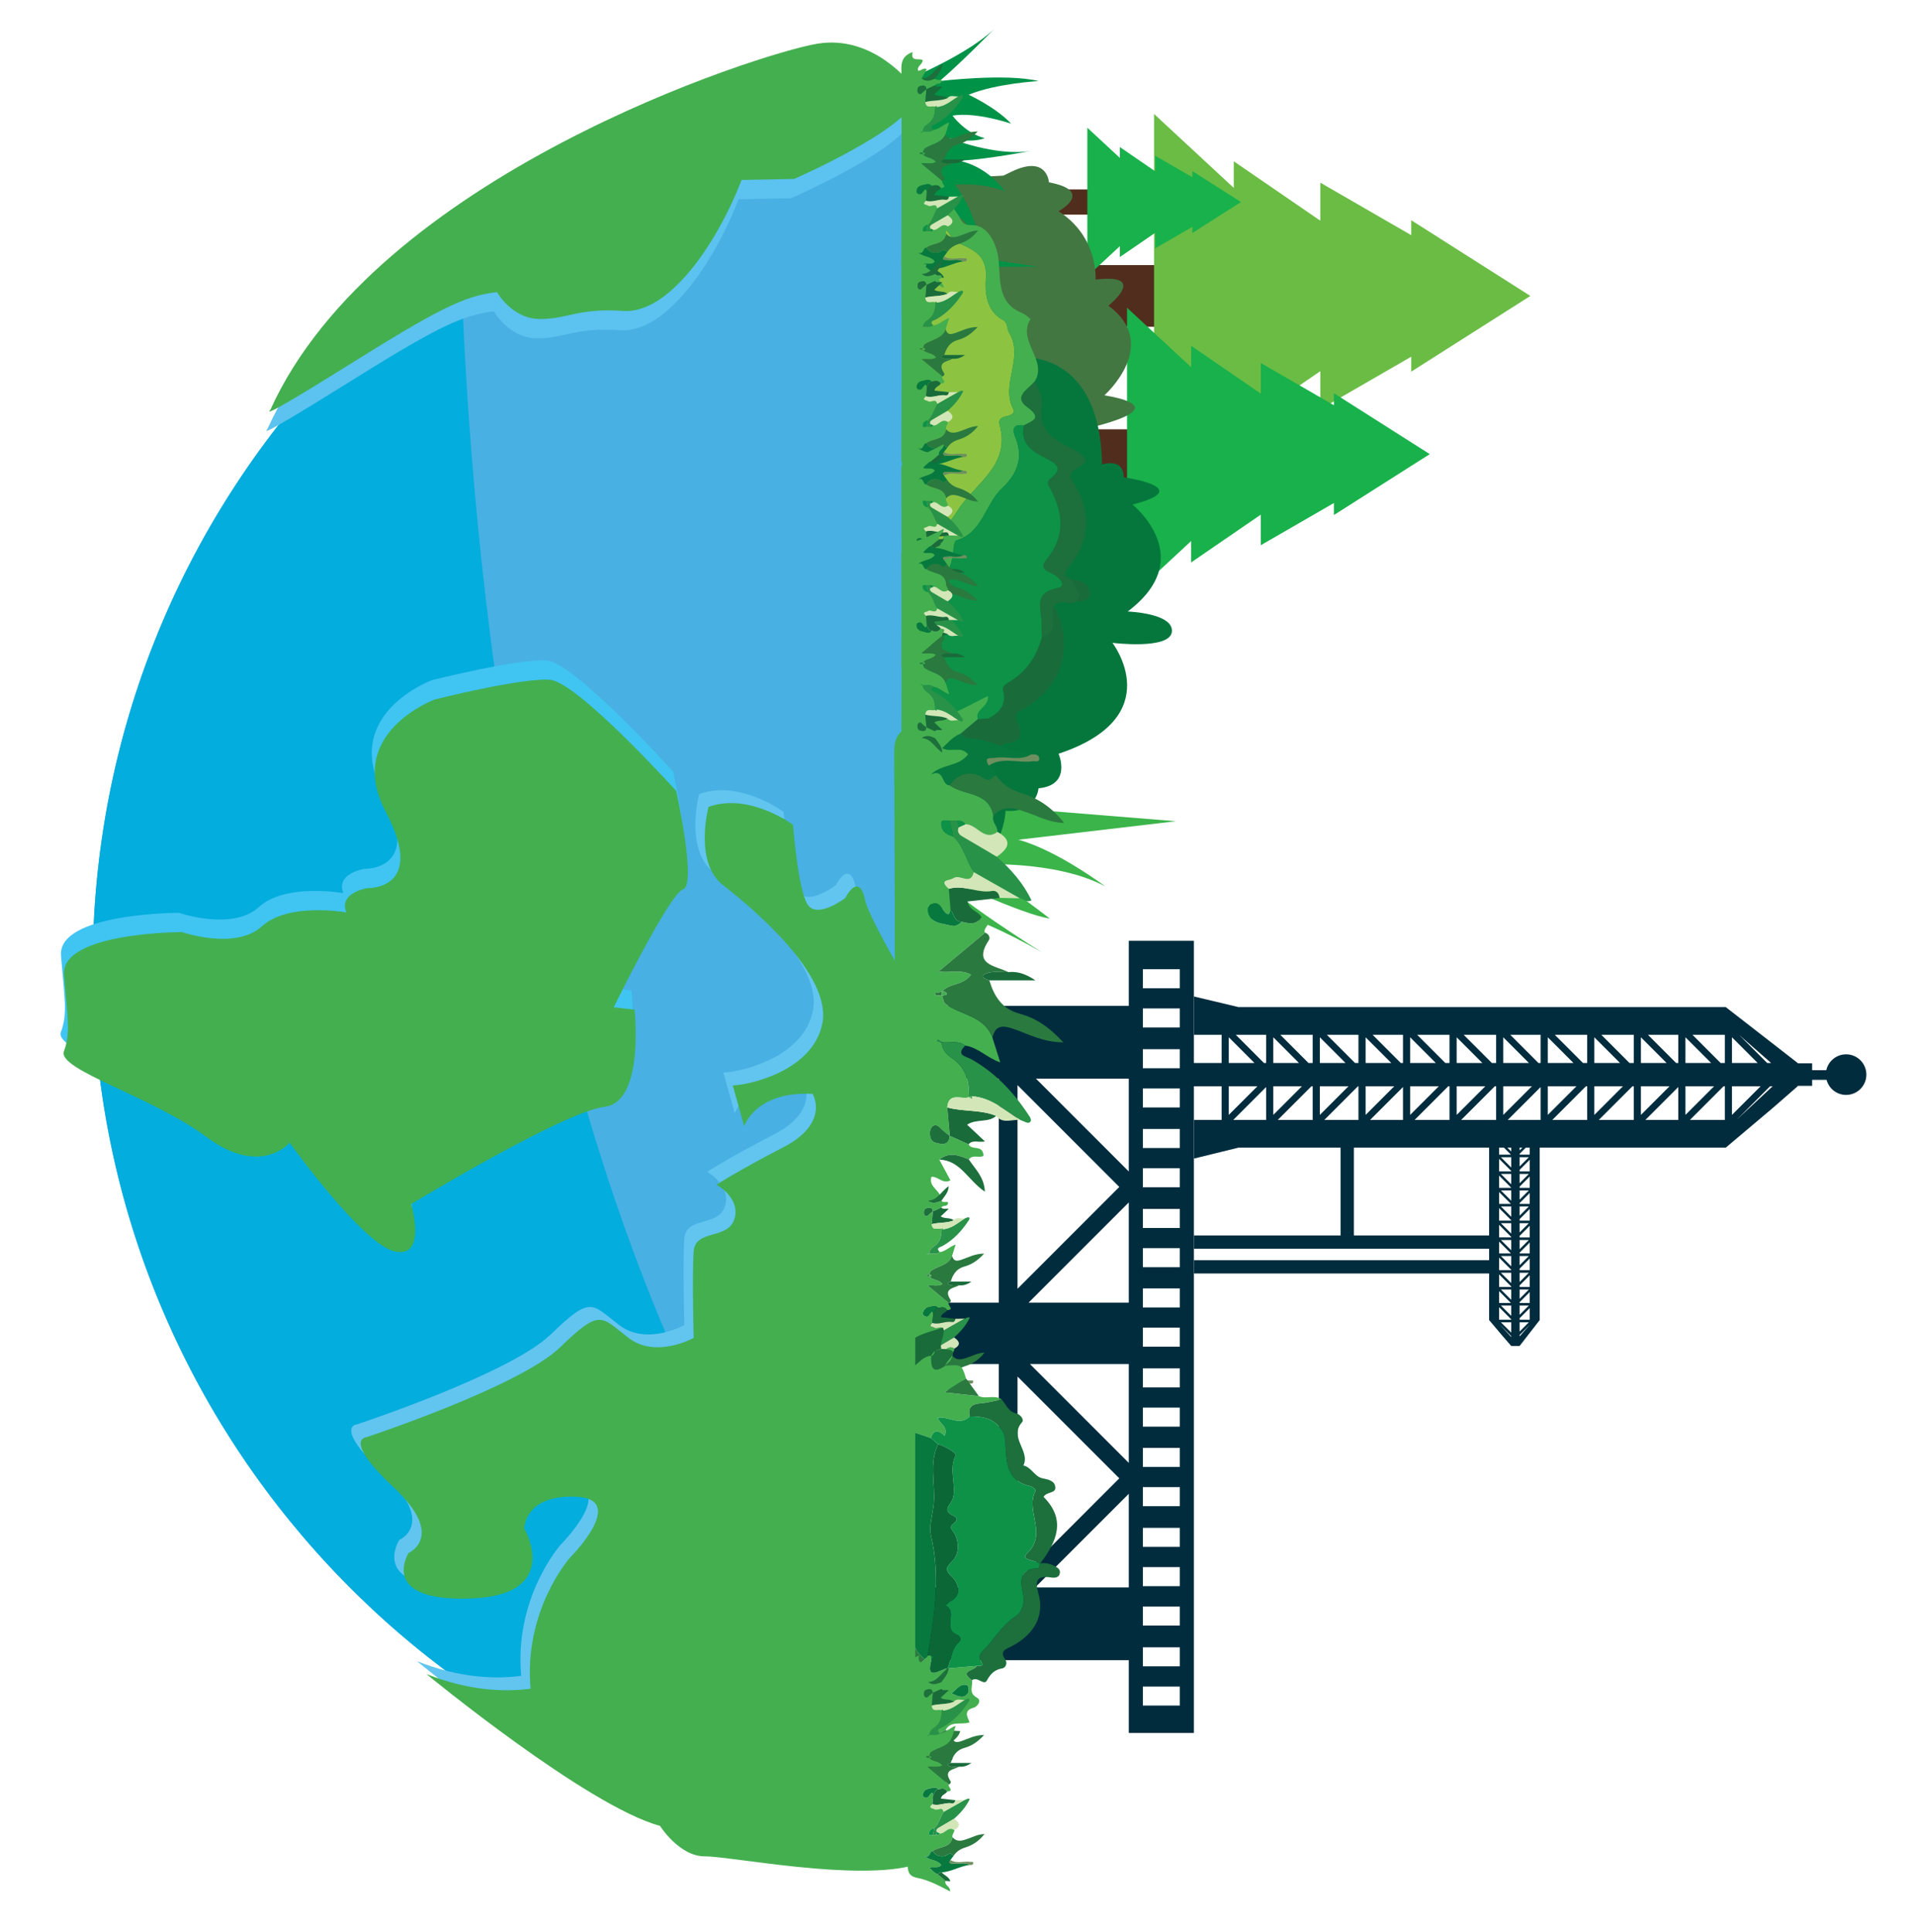 <?xml version="1.0" encoding="utf-8"?>
<!-- Generator: Adobe Illustrator 16.0.3, SVG Export Plug-In . SVG Version: 6.00 Build 0)  -->
<!DOCTYPE svg PUBLIC "-//W3C//DTD SVG 1.1//EN" "http://www.w3.org/Graphics/SVG/1.1/DTD/svg11.dtd">
<svg version="1.1" id="Layer_1" xmlns="http://www.w3.org/2000/svg" xmlns:xlink="http://www.w3.org/1999/xlink" x="0px" y="0px"
	 width="330.682px" height="333.643px" viewBox="-84.682 -135 330.682 333.643"
	 enable-background="new -84.682 -135 330.682 333.643" xml:space="preserve">
<g>
	<path fill="#002C3D" d="M121.477,164.226V27.446h-11.24v11.238H75.219v12.564h12.564v38.674H75.219v10.602h12.564v38.575H75.219
		v12.563h35.018v12.563H121.477z M119.047,142.4v3.287h-6.381V142.4H119.047z M119.047,135.582v3.289h-6.381v-3.289H119.047z
		 M119.047,128.811v3.287h-6.381v-3.287H119.047z M119.047,121.773v3.289h-6.381v-3.289H119.047z M110.236,72.615v17.307H92.93
		L110.236,72.615z M91.023,87.525V52.369L108.6,69.947L91.023,87.525z M108.6,120.258l-17.576,17.58v-35.156L108.6,120.258z
		 M93.169,100.523h17.067v17.068L93.169,100.523z M119.047,115.002v3.287h-6.381v-3.287H119.047z M119.047,108.05v3.288h-6.381
		v-3.288H119.047z M119.047,101.278v3.288h-6.381v-3.288H119.047z M119.047,94.24v3.289h-6.381V94.24H119.047z M119.047,87.468
		v3.288h-6.381v-3.288H119.047z M119.047,80.518v3.288h-6.381v-3.288H119.047z M119.047,73.743v3.288h-6.381v-3.288H119.047z
		 M119.047,66.708v3.288h-6.381v-3.288H119.047z M119.047,59.936v3.287h-6.381v-3.287H119.047z M119.047,52.936v3.289h-6.381v-3.289
		H119.047z M119.047,46.162v3.288h-6.381v-3.288H119.047z M119.047,39.126v3.288h-6.381v-3.288H119.047z M112.666,35.641v-3.288
		h6.381v3.288H112.666z M110.236,67.281L94.207,51.248h16.029V67.281z M94.065,139.099l16.171-16.173v16.173H94.065z
		 M112.666,152.724v-3.287h6.381v3.287H112.666z M112.666,159.496v-3.288h6.381v3.288H112.666z"/>
	<g>
		<rect x="91.094" y="-89.229" fill="#512D1D" width="25.511" height="10.652"/>
		<polygon fill="#6ABC45" points="114.602,-52.482 128.365,-65.248 128.365,-60.653 143.309,-70.912 143.309,-64.345 
			159.008,-73.409 159.008,-70.828 179.581,-83.901 159.008,-96.977 159.008,-94.395 143.309,-103.459 143.309,-96.892 
			128.365,-107.15 128.365,-102.558 114.602,-115.321 		"/>
	</g>
	<g>
		<rect x="91.025" y="-60.873" fill="#512D1D" width="20.521" height="8.568"/>
		<polygon fill="#19B14B" points="109.938,-31.313 121.006,-41.583 121.006,-37.887 133.029,-46.138 133.029,-40.857 
			145.656,-48.147 145.656,-46.071 162.209,-56.588 145.656,-67.106 145.656,-65.031 133.029,-72.321 133.029,-67.038 
			121.006,-75.291 121.006,-71.595 109.938,-81.862 		"/>
	</g>
	<g>
		<rect x="93.476" y="-102.289" fill="#512D1D" width="10.421" height="4.35"/>
		<polygon fill="#19B14B" points="103.078,-87.281 108.697,-92.495 108.697,-90.617 114.805,-94.808 114.805,-92.126 
			121.215,-95.827 121.215,-94.772 129.619,-100.113 121.215,-105.454 121.215,-104.399 114.805,-108.101 114.805,-105.42 
			108.697,-109.609 108.697,-107.734 103.078,-112.946 		"/>
	</g>
	<g>
		<path fill="#427741" d="M99.921-60.361c0,0,20.814-3.885,6.104-6.382c0,0,9.854-8.745,0.694-15.474c0,0,7.076-5.618-2.222-4.509
			c0,0,0.559-7.355-6.382-11.796c0,0,6.382-3.469-1.666-4.995c0,0-0.275-4.718-6.243-1.942c-5.966,2.775,0,0.694,0,0.694
			l-17.484,0.971l-1.941,9.297l-0.973,16.514L99.921-60.361z"/>
		<path fill="#3BB44A" d="M118.375,6.801L73.833,3.193l-6.798,26.921l8.878,4.856l-4.024-6.662l8.049,1.944l-6.521-5.551
			c0,0,1.805-2.635,7.632,0.833c0,0-4.024-3.885-6.798-4.44c0,0,7.77,0.693,20.953,8.326c0,0-15.543-9.714-18.457-13.599
			c0,0,15.266,7.216,19.843,7.77c0,0-11.239-8.604-13.183-9.296c0,0,13.877-0.971,22.758,3.747c0,0-8.326-6.245-14.985-8.048
			L118.375,6.801z"/>
		<path fill="#05773D" d="M71.611-81.176c0,0,14.85-5.272,20.539,7.91c0,0,13.184-0.971,13.461,18.457c0,0,3.746-1.25,3.746,2.219
			c0,0,12.764,1.805,1.525,4.718c0,0,11.517,9.159-0.834,18.457c0,0,7.91,0.278,7.633,3.469c-0.278,3.191-10.268,1.943-10.268,1.943
			s9.854,12.768-9.298,19.149c0,0,2.365,5.413-3.464,5.968c0,0-0.283,4.301-5.695,3.885c0,0-0.139,8.186-8.323,11.656h-9.022
			V-81.176z"/>
		<path fill="#009247" d="M73-121.694c0,0,9.575-4.025,14.014-8.326c0,0-5.549,5.688-9.434,9.019c0,0,11.377-1.387,17.067,0
			c0,0-7.356,0.417-12.072,2.359c0,0,4.577,2.083,7.354,4.996c0,0-6.107-2.083-10.131-1.389c0,0,2.221,3.054,5.551,3.885
			c0,0-1.943,0.972-6.106,0c0,0,7.909,3.193,14.016,2.222c0,0-7.215,1.387-11.933,1.664c-4.719,0.278-0.556,0-0.556,0
			s4.579,0.555,8.048,5.273c0,0-3.607-1.526-8.604-1.11c0,0,2.594,3.113,4.146,8.71c0.053,0.192,0.106,0.389,0.158,0.587
			c1.524,5.968-2.777-7.77-6.246-3.052c-3.469,4.719,4.024,5.55,5.549,6.104c1.527,0.557,10.825,1.805,10.825,1.805H79.243
			c0,0,3.886,1.387,5.552,3.607c0,0-5.688-0.833-7.493,0c-1.712,0.792,3.839,3.462,6.183,6.942c0.121,0.181,0.236,0.366,0.338,0.552
			c2.083,3.747-0.555-3.053-8.187-1.387l-5.688,3.608v-46.764L73-121.694z"/>
	</g>
	<path fill="#48B0E3" d="M72.252-119.767C-6.519-114.122-68.672-48.435-68.672,31.773C-68.674,111.984-6.52,177.67,72.252,183.313
		V-119.767z"/>
	<g>
		<defs>
			<path id="SVGID_1_" d="M-5.308-116.628c0,0-6.553,207.037,87.754,287.519v27.752l-114.954-18.316l-52.175-99.129l7.771-112.511
				L-5.308-116.628z"/>
		</defs>
		<clipPath id="SVGID_2_">
			<use xlink:href="#SVGID_1_"  overflow="visible"/>
		</clipPath>
		<path clip-path="url(#SVGID_2_)" fill="#03ADDD" d="M72.252-119.767C-6.519-114.122-68.672-48.435-68.672,31.773
			C-68.674,111.984-6.52,177.67,72.252,183.313V-119.767z"/>
	</g>
	<path fill="#40C4F2" d="M31.563-1.769c0,0-16.986-18.783-21.782-19.183c-4.796-0.401-19.911,3.396-19.911,3.396
		s-15.658,5.795-8.464,19.385c7.193,13.587-3.196,13.188-3.196,13.188s-4.996,0.799-3.598,4.196c0,0-9.989-1.799-14.586,2.398
		c-4.594,4.197-13.787,0.999-13.787,0.999s-20.982,0-20.383,7.394c0.6,7.393,1.174,9.991-0.015,13.189
		c-1.185,3.197,15.201,7.792,24.591,14.786c9.393,6.994,14.389,1,14.389,1s12.591,17.584,18.185,18.783
		c5.593,1.199,2.796-8.193,2.796-8.193s26.375-15.984,33.372-16.783c6.996-0.802,5.195-16.787,5.195-16.787l-3.598-0.399
		c0,0,9.592-19.583,11.992-20.382C35.161,14.417,31.563-1.769,31.563-1.769z"/>
	<path fill="#61C5F0" d="M71.733,184.768V168.61v-0.246v-18.011v-15.911V33.094c-0.616-0.658-1.274-1.26-1.976-1.745
		c0,0-6.47-10.969-6.752-13.5c0,0-0.844-4.499-3.374,0c0,0-4.782,3.656-6.468,1.125c-1.689-2.531-2.533-13.782-2.533-13.782
		S43.075-0.429,36.041,2.1c0,0-2.565,9.562,2.496,13.5c5.063,3.938,18.844,15.47,17.156,23.908
		c-1.686,8.437-13.22,10.687-15.468,10.687l1.97,7.032c0,0,1.969-6.081,11.813-5.572c0,0,3.091,5.009-5.064,9.229
		c-8.155,4.219-11.529,6.468-11.529,6.468s4.219,2.25,3.092,5.906c-1.123,3.657-6.752,1.688-7.03,5.625
		c-0.283,3.938,0,14.906,0,14.906s-6.467,3.656-11.251,0c-4.78-3.656-4.78-5.188-11.812,1.625
		c-7.032,6.813-33.47,15.531-33.47,15.531s-4.188,0.283,4.797,8.719c8.985,8.438,2.515,11.25,2.515,11.25s-5.342,8.438,10.686,7.875
		c16.033-0.563,9.282-12.094,9.282-12.094s-0.001-5.89,8.998-5.475c9.003,0.414-1.122,10.537-1.122,10.537
		s-8.027,9.039-6.783,22.604c-4.504,0.599-10.654,0.372-17.989-2.526c0,0,27.753,22.82,40.335,26.211c0,0,3.33,5.293,7.77,5.268
		C39.875,183.287,61.777,187.729,71.733,184.768z"/>
	<path fill="#5CC2EF" d="M72.296-116.9c0,0-6.481-8.898-16.433-7.212c-9.953,1.687-76.113,22.78-94.399,63.253
		c0,0-2.719,2.374,12.895-7.39c15.617-9.762,20.515-12.382,26.261-12.977c0,0,2.633,4.706,7.554,4.644
		c4.925-0.06,6.427-1.924,14.262-1.395c7.834,0.532,16.128-11.5,20.422-22.62l9.063-0.173
		C51.922-100.77,77.752-112.019,72.296-116.9z"/>
	<g>
		<path fill-rule="evenodd" clip-rule="evenodd" fill="#8CC442" d="M71.561-37.963c-0.08-7.69-0.227-15.38-0.225-23.07
			c0.003-12.111,0.105-24.224,0.164-36.333c3.378-0.45,6.287,0.25,8.18,3.383c0.418,0.692,1.086,0.916,1.792,1.239
			c2.404,1.092,4.307,2.22,4.083,5.719c-0.156,2.447-0.029,5.669,2.955,7.283c0.84,0.455,0.679,1.586,1.029,2.143
			c2.74,4.341-1.578,9.018,0.799,13.323c0.322,0.579-0.527,1.02-1.186,1.15c-0.814,0.162-1.503,0.46-1.221,1.479
			c1.995,7.14-4.489,10.241-7.371,14.993c-0.65,1.072-1.695,2.079-2,3.364C77.682-39.532,75.496-37.637,71.561-37.963z"/>
		<path fill-rule="evenodd" clip-rule="evenodd" fill="#44AF4F" d="M71.561-37.963c3.936,0.327,6.121-1.569,7-5.327
			c0.305-1.285,1.35-2.292,2-3.364c2.882-4.752,9.366-7.854,7.371-14.993c-0.282-1.019,0.406-1.317,1.221-1.479
			c0.658-0.13,1.508-0.571,1.186-1.15c-2.377-4.305,1.941-8.982-0.799-13.323c-0.351-0.557-0.189-1.688-1.029-2.143
			c-2.984-1.614-3.111-4.836-2.955-7.283c0.224-3.499-1.679-4.627-4.083-5.719c-0.706-0.323-1.374-0.547-1.792-1.239
			c-1.893-3.134-4.802-3.833-8.18-3.383c-0.527-4.614,1.006-5.797,5.2-3.993c1.792,0.772,3.237,1.946,4.204,3.693
			c0.458,0.824,0.719,1.599,2.188,1.537c2.662-0.108,4.285,3.053,4.628,5.734c0.437,3.394-0.382,7.676,4.116,9.451
			c0.557,0.221,1.455,1.026,1.426,1.072c-2.385,3.776,3.042,7.013,0.73,10.735c-1.035,1.325-3.795,2.586-1.311,4.402
			c2.704,1.976,0.977,2.368-0.555,3.181c-2.168-0.311-1.941,0.989-1.416,2.267c1.416,3.454,0.068,6.316-2.302,8.524
			c-2.97,2.765-3.384,7.729-7.95,9.076c-0.273,0.08-0.456,0.879-0.479,1.352c-0.227,4.957-3.273,7.315-7.688,8.44
			c-0.256-0.2-0.511-0.398-0.767-0.597C71.178-34.319,71.158-36.141,71.561-37.963z"/>
		<path fill-rule="evenodd" clip-rule="evenodd" fill="#1A6B3A" d="M97.349-30.339c3.444,6.633,1.603,13.412-4.757,17.414
			c-1.121,0.704-2.604,0.932-1.472,2.969c0.81,1.458,0.505,3.13-1.71,3.246c-1.232,0.064-1.361,0.878-1.664,1.697
			c-0.172,0.466-0.486,1.328-0.589,1.306c-5.671-1.194-2.977,3.581-3.729,5.554c-1.503,3.931-3.787,6.745-7.719,8.318
			c-2.943,1.176-4.307,0.242-4.348-2.818c-0.02-1.388,0.1-2.777,0.158-4.167c0.277-0.034,0.557-0.068,0.835-0.103
			c5.588-0.326,8.581-3.236,9.758-9.551c0.224-1.202,0.186-2.238,1.505-3.158c2.178-1.519,5.905-2.072,4.885-6.259
			c-0.174-0.713,0.807-1.173,1.447-1.583c2.793-1.791,4.428-4.404,5.29-7.551C98.481-25.789,96.387-28.672,97.349-30.339z"/>
		<path fill-rule="evenodd" clip-rule="evenodd" fill="#1D6F3B" d="M97.349-30.339c-0.962,1.667,1.133,4.55-2.112,5.313
			c-0.026-0.759-0.084-1.519-0.067-2.277c0.046-2.409-1.612-5.35,2.757-6.175c1.604-0.302,0.443-1.683-0.635-2.314
			c-0.994-0.579-2.705-0.877-1.229-2.66c3.162-3.814,2.889-7.86,0.701-11.987c-0.367-0.692-0.881-1.312-0.029-1.965
			c2.326-1.783,0.824-2.602-0.828-3.449c-2.311-1.187-4.518-2.475-3.777-5.7c1.529-0.813,3.257-1.206,0.553-3.181
			c-2.484-1.816,0.275-3.077,1.311-4.402c0.727,1.347,1.474,2.808,1.234,4.297c-0.691,4.336,2.225,5.851,5.318,7.388
			c1.291,0.642,3.463,1.866,1.176,3.057c-2.465,1.284-1.48,1.951-0.615,3.443c2.669,4.62,2.277,9.16-0.875,13.433
			c-0.758,1.03-1.953,1.915,0.229,2.609c0.022,1.298,2.146,2.173,0.76,3.758C100.061-30.256,98.389-31.807,97.349-30.339z"/>
		<path fill-rule="evenodd" clip-rule="evenodd" fill="#07793E" d="M72.354,3.076c-0.278,0.034-0.558,0.068-0.835,0.103
			c-0.314-11.891-0.347-23.783,0.007-35.673c0.256,0.201,0.511,0.399,0.767,0.599C72.315-20.239,72.338-8.581,72.354,3.076z"/>
		<path fill-rule="evenodd" clip-rule="evenodd" fill="#1A6B3A" d="M101.219-31.153c1.387-1.585-0.737-2.46-0.76-3.758
			c1.459,0.071,2.836,0.606,3.031,2.104C103.668-31.444,102.477-31.038,101.219-31.153z"/>
		<path fill-rule="evenodd" clip-rule="evenodd" fill="#0D9248" d="M72.354,3.076c-0.017-11.657-0.039-23.315-0.062-34.972
			c4.414-1.125,7.461-3.483,7.688-8.44c0.022-0.473,0.205-1.271,0.479-1.352c4.566-1.347,4.98-6.312,7.95-9.076
			c2.37-2.208,3.718-5.07,2.302-8.524c-0.525-1.277-0.752-2.577,1.416-2.267c-0.738,3.225,1.469,4.514,3.779,5.7
			c1.652,0.848,3.154,1.666,0.828,3.449c-0.852,0.654-0.338,1.273,0.029,1.965c2.188,4.126,2.461,8.172-0.701,11.987
			c-1.477,1.783,0.234,2.082,1.229,2.66c1.078,0.631,2.238,2.012,0.635,2.314c-4.369,0.826-2.711,3.766-2.757,6.175
			c-0.017,0.759,0.041,1.519,0.067,2.277c-0.859,3.147-2.494,5.761-5.287,7.551c-0.641,0.41-1.621,0.87-1.447,1.583
			c1.021,4.188-2.707,4.74-4.885,6.259c-1.319,0.92-1.281,1.956-1.505,3.158C80.936-0.16,77.942,2.75,72.354,3.076z"/>
	</g>
	<g>
		<path fill-rule="evenodd" clip-rule="evenodd" fill="#44AF4F" d="M86.855,5.851c-0.354,1.074,0.771,1.781,0.693,2.784
			c-2.359,1.722-3.568-1.447-5.556-1.308c-0.298-0.521-0.774-0.638-1.323-0.589c-0.447-0.01-0.894-0.019-1.34-0.027
			C78.805,6.703,77.933,6.467,77.874,7c-0.153,1.392,0.804,2.109,2.071,2.442c1.785,1.698,2.211,4.171,3.512,6.147
			c-0.523,2.378-2.373,0.281-3.471,1.009c-0.802,0.532-2.598,0.301-0.828,1.876c0.102,1.224,0.201,2.449,0.302,3.672
			c-0.212,0.261-0.146,1.067-0.802,0.5c-0.768-0.659-1.016-2.17-2.516-1.549c-0.559,0.231-0.707,0.809-0.572,1.41
			c0.326,1.452,1.495,1.816,2.721,2.049c1.047,0.197,2.17,0.716,3.057-0.408c1.283,0.311,2.574,0.664,3.447-0.798
			c3.037,0.238-0.055,1.909,0.633,2.697c-2.643,2.197-5.283,4.397-8.029,6.682c1.938,0.331,3.82-0.431,5.605,0.573
			c-1.379,1.918-3.773,1.405-5.018,2.949c-0.422,0.073-0.843,0.146-1.267,0.219c0.226,0.717,0.872,0.207,1.265,0.432
			c0.201,0.501,0.255,1.203,0.625,1.469c2.688,1.931,6.682,2.018,8.075,5.775c0.414,1.313,0.831,2.626,1.359,4.295
			c-2.351-0.809-3.863-2.617-6.058-2.895c-1.216-0.977-2.66-0.41-3.992-0.59c-0.232-0.15-0.461-0.303-0.702-0.439
			c-0.007-0.006-0.104,0.146-0.158,0.224c0.268,0.093,0.536,0.188,0.804,0.28c0.054,1.25,0.898,2.102,1.778,2.689
			c2.472,1.65,2.96,4.059,2.933,6.74c-1.315,0.459-3.52-0.968-3.756,1.773c0.146,1.643,0.292,3.285,0.438,4.927
			c-0.418-0.339-0.852-0.665-1.259-1.021c-0.478-0.42-0.887-1.121-1.632-0.726c-0.297,0.155-0.526,0.692-0.543,1.067
			c-0.029,0.777,0.1,1.617,1.018,1.855c1.1,0.285,2.258,0.497,2.395-1.208c1.089,0.489,2.178,0.979,3.27,1.47
			c0.548,1.146,2.392-0.05,2.584,1.914c-0.492,0.599-1.904-0.287-2.535,0.706c-1.708-0.733-3.416-1.37-5.111,0.024
			c0.627,1.163,1.252,2.326,1.922,3.566c-1.288,0.746-2.165-0.734-3.285-0.59c-0.551,1.824,1.686,2.292,1.748,4.056
			c-1.32,0.854-4.806-0.872-3.841,3.099c-3.079-1.205-4.331-2.898-4.312-6.141c0.129-24.727,0.109-49.454-0.027-74.178
			c-0.014-2.916,0.906-4.18,3.682-4.713c4.428-0.853,8.381-3.071,12.516-5.158c0.185,1.947-2.311,2.243-1.75,4.001
			C83.18-9.99,82.19-9.154,81.201-8.317c-1.337,0.534-2.207,1.584-3.164,2.502c1.525,0.771,3.279-0.452,4.475,1.068
			c-1.603,2.164-4.436,1.61-6.404,3.44c2.324-1.038,1.737,1.879,3.216,1.905C81.773,2.436,86.08,1.612,86.855,5.851z"/>
		<path fill-rule="evenodd" clip-rule="evenodd" fill="#2A793F" d="M77.986,36.25c1.244-1.544,3.639-1.031,5.018-2.949
			c-1.785-1.004-3.668-0.242-5.605-0.573c2.746-2.285,5.387-4.484,8.029-6.682c0.652,0.202,0.918,0.875,0.658,1.269
			c-2.854,4.297,1.098,4.396,3.361,5.539c-1.164,0.023-2.404-0.196-3.484,0.125c-1.702,0.501-0.791,0.982,0.191,1.293
			c0.825,2.751,2.193,4.943,5.229,5.761c2.715,0.729,5.014,2.199,7.547,4.947c-3.661-0.044-6.072-1.467-8.56-2.31
			c-1.937-0.655-3.12-0.698-3.688,1.476c-1.391-3.76-5.385-3.847-8.072-5.777c-0.37-0.266-0.424-0.968-0.625-1.469l-0.022,0.021
			c0.274-0.071,0.774-0.116,0.784-0.217c0.068-0.605-0.453-0.416-0.784-0.479L77.986,36.25z"/>
		<path fill-rule="evenodd" clip-rule="evenodd" fill="#2A793F" d="M86.855,5.851c-0.775-4.238-5.082-3.415-7.532-5.252
			c1.379-2.32,4.109-2.453,5.532-1.435c1.498,1.074,1.695-0.033,2.455-0.309c1.076,1.598,2.525,2.517,4.416,3.101
			c2.756,0.849,5.186,2.376,7.34,5.145c-2.514-0.08-4.236-1.063-6.031-1.688C90.885,4.667,88.777,3.732,86.855,5.851z"/>
		<path fill-rule="evenodd" clip-rule="evenodd" fill="#299249" d="M82.648,54.449c0.027-2.682-0.461-5.09-2.933-6.74
			c-0.88-0.588-1.725-1.439-1.778-2.689l0.057-0.064c1.332,0.18,2.776-0.387,3.992,0.59c-1.703,1.691,0.152,1.845,1.045,2.346
			c4.126,2.319,7.273,5.641,9.848,9.552c0.277,0.423,0.779,1.041,0.18,1.385c-0.323,0.187-1.016-0.269-1.541-0.434
			c-2.652-1.61-4.981-3.877-8.318-4.094c-0.193,0.013-0.375,0.056-0.551,0.128V54.449z"/>
		<path fill-rule="evenodd" clip-rule="evenodd" fill="#07793E" d="M87.311-1.145c-0.76,0.276-0.957,1.383-2.455,0.309
			c-1.423-1.018-4.153-0.885-5.532,1.435c-1.479-0.025-0.892-2.942-3.216-1.905c1.969-1.831,4.802-1.276,6.404-3.44
			c-1.195-1.52-2.949-0.297-4.475-1.068c0.957-0.918,1.827-1.968,3.167-2.502c0.339,0.578,0.87,0.785,1.508,0.775
			c3.753,0.184,6.969,2.392,10.657,2.818c-1.964,1.187-4.127,0.244-6.166,0.574c-0.696,0.113-2.146-0.284-1.145,1.335
			C86.475-2.258,86.895-1.702,87.311-1.145z"/>
		<path fill-rule="evenodd" clip-rule="evenodd" fill="#299249" d="M83.457,15.589c-1.301-1.976-1.727-4.449-3.512-6.148
			c-0.203-0.911-0.41-1.821-0.615-2.73c0.446,0.008,0.893,0.017,1.34,0.025c0.062,0.367,0.125,0.735,0.188,1.103
			c-0.304,0.752-0.002,1.23,0.66,1.612c1.98,1.144,3.949,2.314,5.922,3.474c2.436,2.157,4.567,4.545,5.995,7.539
			c-0.965,0.464-1.392-0.341-2.017-0.358C88.762,18.6,86.109,17.095,83.457,15.589z"/>
		<path fill-rule="evenodd" clip-rule="evenodd" fill="#1A6B3A" d="M79.33,61.149c-0.146-1.642-0.291-3.284-0.44-4.928
			c2.768,0.768,5.744,0.327,8.45,1.457c-1.364,1.232-3.379,0.445-5.025,1.518c1.055,0.989,1.969,1.849,3.086,2.896
			c-1.137,0.22-2.139-0.35-2.82,0.495c-1.094-0.489-2.183-0.979-3.271-1.469L79.33,61.149z"/>
		<path fill-rule="evenodd" clip-rule="evenodd" fill="#1A6B3A" d="M84.795,23.35c-0.873,1.462-2.164,1.108-3.447,0.797
			c-1.338,0.001-1.213-1.376-1.888-2c-0.101-1.223-0.2-2.448-0.302-3.671c2.533-0.792,4.947,0.799,7.48,0.363
			c0.74-0.127,1.211,0.425,1.305,1.198c-1.828,0.202-3.66,0.405-5.549,0.614C82.686,22.208,84.241,22.313,84.795,23.35z"/>
		<path fill-rule="evenodd" clip-rule="evenodd" fill="#D2E6B7" d="M87.439,12.924c-1.973-1.16-3.941-2.33-5.922-3.474
			c-0.662-0.382-0.964-0.86-0.66-1.612c0.378-0.17,0.756-0.341,1.136-0.512c1.987-0.139,3.196,3.03,5.556,1.308
			C90.253,10.135,89.459,11.546,87.439,12.924z"/>
		<path fill-rule="evenodd" clip-rule="evenodd" fill="#D2E6B7" d="M87.34,57.679c-2.706-1.13-5.683-0.689-8.45-1.457
			c0.239-2.74,2.443-1.313,3.759-1.772v-0.021c0.178,0.111,0.355,0.225,0.535,0.336c0.006-0.154,0.01-0.311,0.016-0.464
			c3.337,0.217,5.666,2.483,8.318,4.094C90.117,58.202,88.52,59.154,87.34,57.679z"/>
		<path fill-rule="evenodd" clip-rule="evenodd" fill="#D2E6B7" d="M87.943,20.037c-0.094-0.773-0.564-1.325-1.305-1.198
			c-2.533,0.436-4.947-1.155-7.48-0.363c-1.77-1.576,0.026-1.345,0.828-1.877c1.098-0.728,2.947,1.369,3.471-1.009
			c2.652,1.505,5.305,3.011,7.961,4.516C90.258,20.082,89.102,20.06,87.943,20.037z"/>
		<path fill-rule="evenodd" clip-rule="evenodd" fill="#1D6F3B" d="M77.516,65.232c1.695-1.395,3.403-0.758,5.111-0.024
			c1.039,1.62,2.633,2.966,2.762,5.556C82.495,68.83,81.15,65.317,77.516,65.232z"/>
		<path fill-rule="evenodd" clip-rule="evenodd" fill="#1A6B3A" d="M86.154,34.272c-0.982-0.312-1.894-0.792-0.191-1.293
			c1.08-0.32,2.32-0.101,3.484-0.125c1.676-0.19,3.168,0.411,4.662,1.418C91.457,34.272,88.804,34.272,86.154,34.272z"/>
		<path fill-rule="evenodd" clip-rule="evenodd" fill="#6E8F5F" d="M86.059-2.815c-1.001-1.619,0.448-1.222,1.145-1.335
			c2.039-0.33,4.202,0.613,6.166-0.574c0.572-0.058,1.275-0.031,1.381,0.568c0.16,0.906-0.678,0.53-1.115,0.597
			C91.12-3.185,88.458-4.372,86.059-2.815z"/>
		<path fill-rule="evenodd" clip-rule="evenodd" fill="#1A6B3A" d="M82.712-7.542c-0.638,0.01-1.169-0.197-1.508-0.775
			c0.986-0.837,1.976-1.672,2.964-2.508c0.539-0.042,1.077-0.083,1.856-0.144C85.436-9.091,83.605-8.755,82.712-7.542z"/>
		<path fill-rule="evenodd" clip-rule="evenodd" fill="#07793E" d="M79.46,22.146c0.675,0.624,0.55,2.001,1.888,2
			c-0.887,1.125-2.01,0.606-3.057,0.409c-1.226-0.232-2.395-0.597-2.721-2.049c-0.135-0.602,0.014-1.179,0.572-1.41
			c1.5-0.621,1.748,0.89,2.516,1.549C79.313,23.213,79.248,22.407,79.46,22.146z"/>
		<path fill-rule="evenodd" clip-rule="evenodd" fill="#1D6F3B" d="M79.309,61.118c-0.137,1.705-1.295,1.493-2.395,1.208
			c-0.918-0.238-1.047-1.078-1.018-1.855c0.017-0.375,0.246-0.912,0.543-1.067c0.745-0.396,1.154,0.306,1.632,0.726
			c0.407,0.355,0.841,0.682,1.259,1.021L79.309,61.118z"/>
		<path fill-rule="evenodd" clip-rule="evenodd" fill="#0D9248" d="M79.33,6.71c0.205,0.91,0.412,1.82,0.615,2.73
			C78.678,9.11,77.721,8.393,77.874,7C77.933,6.467,78.805,6.703,79.33,6.71z"/>
		<path fill-rule="evenodd" clip-rule="evenodd" fill="#2A793F" d="M77.984,36.9c-0.393-0.225-1.039,0.285-1.265-0.432
			c0.424-0.072,0.845-0.146,1.267-0.219l-0.024-0.024c0,0.231,0,0.464,0,0.696L77.984,36.9z"/>
		<path fill-rule="evenodd" clip-rule="evenodd" fill="#0D9248" d="M81.993,7.327c-0.38,0.17-0.758,0.341-1.136,0.512
			c-0.063-0.368-0.126-0.736-0.188-1.103C81.219,6.688,81.695,6.806,81.993,7.327z"/>
		<path fill-rule="evenodd" clip-rule="evenodd" fill="#299249" d="M77.938,45.02c-0.268-0.093-0.536-0.188-0.804-0.28
			c0.054-0.078,0.151-0.229,0.158-0.224c0.241,0.137,0.47,0.289,0.702,0.439L77.938,45.02z"/>
		<path fill-rule="evenodd" clip-rule="evenodd" fill="#44AF4F" d="M77.962,36.922c0-0.232,0-0.465,0-0.696
			c0.331,0.063,0.853-0.126,0.784,0.479C78.736,36.806,78.236,36.851,77.962,36.922z"/>
		<path fill-rule="evenodd" clip-rule="evenodd" fill="#44AF4F" d="M83.199,54.3c-0.006,0.153-0.01,0.31-0.016,0.464
			c-0.18-0.111-0.357-0.225-0.535-0.336C82.824,54.355,83.006,54.313,83.199,54.3z"/>
	</g>
	<g>
		<path fill-rule="evenodd" clip-rule="evenodd" fill="#44AF4F" d="M79.803,99.125c-0.16-0.484,0.35-0.805,0.313-1.258
			c-1.064-0.777-1.61,0.653-2.51,0.59c-0.133,0.235-0.348,0.289-0.596,0.268c-0.203,0.003-0.404,0.008-0.604,0.012
			c-0.239,0.004-0.631,0.111-0.66-0.131c-0.068-0.628,0.365-0.953,0.938-1.104c0.806-0.766,0.998-1.883,1.585-2.775
			c-0.239-1.072-1.071-0.127-1.565-0.457c-0.363-0.239-1.175-0.136-0.376-0.846c0.046-0.552,0.091-1.105,0.137-1.658
			c-0.098-0.117-0.065-0.482-0.363-0.227c-0.346,0.299-0.458,0.982-1.135,0.699c-0.253-0.104-0.319-0.363-0.259-0.636
			c0.146-0.655,0.676-0.821,1.229-0.925c0.473-0.09,0.981-0.323,1.381,0.185c0.58-0.142,1.162-0.3,1.557,0.36
			c1.371-0.107-0.027-0.862,0.285-1.218c-1.191-0.993-2.388-1.985-3.625-3.019c0.875-0.148,1.725,0.195,2.531-0.258
			c-0.624-0.865-1.705-0.633-2.268-1.332c-0.188-0.033-0.381-0.066-0.572-0.1c0.104-0.322,0.395-0.094,0.572-0.194
			c0.092-0.226,0.116-0.543,0.281-0.663c1.214-0.873,3.019-0.912,3.647-2.608c0.188-0.593,0.375-1.185,0.614-1.938
			c-1.063,0.363-1.744,1.183-2.736,1.307c-0.548,0.441-1.201,0.186-1.803,0.267c-0.104,0.067-0.209,0.136-0.318,0.198
			c0,0.003-0.045-0.065-0.07-0.102c0.121-0.042,0.242-0.084,0.362-0.127c0.026-0.564,0.407-0.947,0.804-1.213
			c1.115-0.747,1.338-1.833,1.325-3.044c-0.595-0.208-1.591,0.438-1.695-0.803c0.063-0.74,0.132-1.481,0.197-2.224
			c-0.19,0.153-0.388,0.299-0.567,0.461c-0.217,0.189-0.402,0.506-0.738,0.328c-0.134-0.07-0.238-0.314-0.246-0.482
			c-0.015-0.351,0.044-0.73,0.458-0.838c0.499-0.129,1.021-0.225,1.081,0.546c0.492-0.222,0.986-0.443,1.479-0.664
			c0.246-0.518,1.082,0.023,1.168-0.864c-0.223-0.271-0.86,0.13-1.148-0.318c-0.77,0.332-1.539,0.617-2.307-0.012
			c0.283-0.525,0.568-1.051,0.867-1.61c-0.58-0.337-0.977,0.331-1.48,0.266c-0.248-0.823,0.76-1.035,0.789-1.831
			c-0.594-0.386-2.17,0.394-1.734-1.398c-1.391,0.544-1.956,1.309-1.949,2.771c0.059,11.167,0.049,22.332-0.012,33.498
			c-0.008,1.316,0.409,1.888,1.664,2.129c2,0.385,3.785,1.387,5.648,2.328c0.086-0.879-1.04-1.013-0.789-1.805
			c-0.445-0.377-0.892-0.756-1.338-1.133c-0.604-0.242-0.996-0.716-1.43-1.13c0.689-0.349,1.481,0.202,2.02-0.483
			c-0.723-0.979-2.002-0.727-2.891-1.553c1.049,0.467,0.783-0.85,1.451-0.861C77.509,100.666,79.453,101.039,79.803,99.125z"/>
		<path fill-rule="evenodd" clip-rule="evenodd" fill="#2A793F" d="M75.797,85.396c0.563,0.699,1.644,0.467,2.268,1.332
			c-0.807,0.453-1.656,0.109-2.531,0.258c1.237,1.033,2.434,2.025,3.625,3.019c0.295-0.093,0.414-0.395,0.297-0.572
			c-1.289-1.941,0.496-1.987,1.52-2.505c-0.528-0.008-1.088,0.091-1.576-0.053c-0.767-0.229-0.355-0.445,0.088-0.585
			c0.373-1.242,0.989-2.232,2.363-2.602c1.225-0.329,2.263-0.993,3.408-2.233c-1.654,0.02-2.746,0.662-3.869,1.043
			c-0.874,0.295-1.408,0.314-1.666-0.668c-0.626,1.697-2.431,1.736-3.645,2.609c-0.165,0.12-0.189,0.438-0.281,0.663l-0.008-0.009
			c0.121,0.032,0.348,0.052,0.351,0.097c0.032,0.274-0.202,0.188-0.351,0.217L75.797,85.396z"/>
		<path fill-rule="evenodd" clip-rule="evenodd" fill="#2A793F" d="M79.803,99.125c-0.35,1.914-2.294,1.541-3.402,2.371
			c0.623,1.049,1.855,1.107,2.499,0.648c0.677-0.486,0.765,0.014,1.11,0.14c0.485-0.722,1.141-1.138,1.993-1.401
			c1.245-0.382,2.343-1.071,3.315-2.322c-1.138,0.035-1.912,0.479-2.724,0.762C81.621,99.658,80.67,100.081,79.803,99.125z"/>
		<path fill-rule="evenodd" clip-rule="evenodd" fill="#299249" d="M77.903,77.179c0.013,1.211-0.21,2.297-1.325,3.044
			c-0.396,0.266-0.777,0.648-0.804,1.213l0.026,0.03c0.602-0.081,1.255,0.175,1.803-0.267c-0.768-0.764,0.068-0.833,0.473-1.06
			c1.861-1.048,3.283-2.548,4.445-4.313c0.127-0.191,0.354-0.472,0.083-0.626c-0.146-0.084-0.458,0.12-0.694,0.195
			c-1.198,0.728-2.25,1.752-3.758,1.85c-0.088-0.005-0.171-0.024-0.252-0.059L77.903,77.179z"/>
		<path fill-rule="evenodd" clip-rule="evenodd" fill="#07793E" d="M80.01,102.284c-0.346-0.126-0.434-0.626-1.11-0.14
			c-0.644,0.459-1.876,0.4-2.499-0.648c-0.668,0.012-0.402,1.328-1.451,0.861c0.889,0.826,2.168,0.574,2.891,1.553
			c-0.538,0.686-1.33,0.135-2.02,0.483c0.434,0.414,0.826,0.888,1.43,1.129c0.154-0.261,0.393-0.354,0.683-0.35
			c1.695-0.083,3.147-1.079,4.813-1.274c-0.889-0.534-1.863-0.109-2.787-0.258c-0.314-0.051-0.969,0.128-0.516-0.603
			C79.631,102.785,79.82,102.535,80.01,102.284z"/>
		<path fill-rule="evenodd" clip-rule="evenodd" fill="#299249" d="M78.269,94.727c-0.587,0.893-0.779,2.01-1.585,2.775
			c-0.094,0.412-0.186,0.824-0.278,1.234c0.2-0.004,0.401-0.009,0.604-0.012c0.029-0.166,0.056-0.332,0.085-0.498
			c-0.14-0.34,0-0.557,0.3-0.727c0.894-0.519,1.78-1.047,2.672-1.57c1.102-0.973,2.063-2.052,2.709-3.404
			c-0.439-0.209-0.629,0.154-0.914,0.162C80.666,93.367,79.467,94.046,78.269,94.727z"/>
		<path fill-rule="evenodd" clip-rule="evenodd" fill="#1A6B3A" d="M76.405,74.152c-0.065,0.742-0.134,1.483-0.2,2.225
			c1.25-0.347,2.595-0.146,3.817-0.656c-0.616-0.558-1.527-0.202-2.271-0.687c0.479-0.447,0.89-0.835,1.394-1.308
			c-0.514-0.1-0.967,0.158-1.274-0.224c-0.492,0.221-0.986,0.442-1.479,0.664L76.405,74.152z"/>
		<path fill-rule="evenodd" clip-rule="evenodd" fill="#1A6B3A" d="M78.873,91.223c-0.395-0.66-0.977-0.502-1.557-0.36
			c-0.604,0-0.549,0.621-0.853,0.903c-0.046,0.553-0.091,1.106-0.137,1.658c1.146,0.356,2.233-0.361,3.379-0.164
			c0.333,0.057,0.546-0.193,0.589-0.541c-0.828-0.092-1.653-0.184-2.506-0.277C77.92,91.736,78.622,91.69,78.873,91.223z"/>
		<path fill-rule="evenodd" clip-rule="evenodd" fill="#D2E6B7" d="M80.066,95.93c-0.892,0.523-1.778,1.052-2.672,1.57
			c-0.3,0.17-0.439,0.387-0.3,0.727c0.171,0.077,0.341,0.154,0.511,0.23c0.899,0.063,1.445-1.367,2.51-0.59
			C81.338,97.19,80.98,96.553,80.066,95.93z"/>
		<path fill-rule="evenodd" clip-rule="evenodd" fill="#D2E6B7" d="M80.022,75.721c-1.223,0.51-2.567,0.31-3.817,0.656
			c0.107,1.239,1.104,0.594,1.698,0.802L77.9,77.188c0.084-0.051,0.164-0.1,0.244-0.151c0.002,0.071,0.005,0.14,0.008,0.21
			c1.508-0.098,2.56-1.122,3.758-1.85C81.274,75.483,80.554,75.054,80.022,75.721z"/>
		<path fill-rule="evenodd" clip-rule="evenodd" fill="#D2E6B7" d="M80.295,92.719c-0.043,0.348-0.256,0.598-0.589,0.541
			c-1.146-0.197-2.233,0.521-3.379,0.164c-0.799,0.71,0.013,0.606,0.376,0.846c0.494,0.33,1.326-0.615,1.565,0.457
			c1.198-0.681,2.397-1.359,3.593-2.039C81.34,92.699,80.816,92.707,80.295,92.719z"/>
		<path fill-rule="evenodd" clip-rule="evenodd" fill="#1D6F3B" d="M75.584,72.309c0.768,0.629,1.537,0.344,2.307,0.012
			c0.473-0.732,1.191-1.34,1.25-2.509C77.835,70.684,77.229,72.27,75.584,72.309z"/>
		<path fill-rule="evenodd" clip-rule="evenodd" fill="#1A6B3A" d="M79.486,86.29c-0.443,0.14-0.854,0.356-0.088,0.585
			c0.488,0.144,1.048,0.045,1.576,0.053c0.756,0.088,1.43-0.185,2.105-0.638C81.879,86.29,80.683,86.29,79.486,86.29z"/>
		<path fill-rule="evenodd" clip-rule="evenodd" fill="#6E8F5F" d="M79.443,103.038c-0.453,0.73,0.201,0.552,0.516,0.603
			c0.924,0.148,1.898-0.276,2.787,0.258c0.258,0.027,0.574,0.016,0.623-0.256c0.07-0.408-0.307-0.239-0.504-0.269
			C81.73,103.205,80.527,103.74,79.443,103.038z"/>
		<path fill-rule="evenodd" clip-rule="evenodd" fill="#1A6B3A" d="M77.933,105.173c-0.29-0.005-0.528,0.089-0.683,0.35
			c0.446,0.378,0.893,0.757,1.338,1.134c0.246,0.018,0.487,0.037,0.84,0.063C79.16,105.872,78.334,105.721,77.933,105.173z"/>
		<path fill-rule="evenodd" clip-rule="evenodd" fill="#07793E" d="M76.464,91.766c0.304-0.282,0.249-0.903,0.853-0.903
			c-0.399-0.508-0.908-0.274-1.381-0.185c-0.553,0.104-1.082,0.27-1.229,0.925c-0.061,0.272,0.006,0.532,0.259,0.636
			c0.677,0.283,0.789-0.4,1.135-0.699C76.398,91.283,76.366,91.648,76.464,91.766z"/>
		<path fill-rule="evenodd" clip-rule="evenodd" fill="#1D6F3B" d="M76.393,74.167c-0.061-0.771-0.582-0.675-1.081-0.546
			c-0.414,0.107-0.473,0.487-0.458,0.838c0.008,0.168,0.112,0.412,0.246,0.482c0.336,0.178,0.521-0.139,0.738-0.328
			c0.18-0.162,0.377-0.308,0.567-0.461L76.393,74.167z"/>
		<path fill-rule="evenodd" clip-rule="evenodd" fill="#0D9248" d="M76.405,98.736c0.093-0.41,0.185-0.822,0.278-1.234
			c-0.573,0.15-1.007,0.476-0.938,1.104C75.774,98.848,76.166,98.74,76.405,98.736z"/>
		<path fill-rule="evenodd" clip-rule="evenodd" fill="#2A793F" d="M75.797,85.103c-0.178,0.101-0.469-0.128-0.572,0.194
			c0.191,0.033,0.385,0.066,0.572,0.1l-0.008,0.011c0-0.104,0-0.21,0-0.313L75.797,85.103z"/>
		<path fill-rule="evenodd" clip-rule="evenodd" fill="#0D9248" d="M77.605,98.457c-0.17-0.076-0.34-0.153-0.511-0.23
			c-0.029,0.166-0.056,0.332-0.085,0.498C77.258,98.746,77.473,98.692,77.605,98.457z"/>
		<path fill-rule="evenodd" clip-rule="evenodd" fill="#299249" d="M75.774,81.436c-0.12,0.043-0.241,0.085-0.362,0.127
			c0.025,0.036,0.07,0.104,0.07,0.102c0.109-0.063,0.214-0.131,0.318-0.198L75.774,81.436z"/>
		<path fill-rule="evenodd" clip-rule="evenodd" fill="#44AF4F" d="M75.789,85.094c0,0.104,0,0.21,0,0.313
			c0.148-0.028,0.383,0.058,0.351-0.217C76.137,85.146,75.91,85.126,75.789,85.094z"/>
		<path fill-rule="evenodd" clip-rule="evenodd" fill="#44AF4F" d="M78.152,77.246c-0.003-0.07-0.006-0.139-0.008-0.21
			c-0.08,0.052-0.16,0.101-0.244,0.151C77.981,77.222,78.064,77.241,78.152,77.246z"/>
	</g>
	<g>
		<path fill-rule="evenodd" clip-rule="evenodd" fill="#44AF4F" d="M78.692-94.634c-0.158-0.485,0.349-0.804,0.314-1.257
			c-1.067-0.778-1.612,0.653-2.511,0.591c-0.133,0.235-0.35,0.289-0.598,0.267c-0.202,0.002-0.402,0.007-0.604,0.011
			c-0.236,0.004-0.631,0.111-0.658-0.13c-0.068-0.629,0.363-0.954,0.936-1.104c0.807-0.766,0.998-1.883,1.586-2.776
			c-0.236-1.073-1.072-0.126-1.566-0.457c-0.363-0.239-1.172-0.135-0.375-0.845c0.046-0.553,0.09-1.107,0.137-1.659
			c-0.096-0.117-0.066-0.482-0.363-0.226c-0.344,0.297-0.458,0.98-1.135,0.699c-0.254-0.104-0.32-0.364-0.259-0.637
			c0.146-0.655,0.675-0.821,1.228-0.924c0.475-0.089,0.982-0.323,1.381,0.184c0.58-0.14,1.162-0.3,1.557,0.36
			c1.371-0.107-0.023-0.862,0.285-1.218c-1.193-0.993-2.385-1.985-3.625-3.018c0.875-0.149,1.725,0.196,2.531-0.258
			c-0.621-0.866-1.705-0.633-2.268-1.331c-0.189-0.033-0.38-0.067-0.57-0.1c0.103-0.323,0.395-0.094,0.57-0.193
			c0.093-0.227,0.117-0.543,0.283-0.664c1.213-0.872,3.018-0.912,3.648-2.607c0.186-0.595,0.373-1.187,0.613-1.94
			c-1.062,0.367-1.744,1.183-2.737,1.307c-0.548,0.441-1.198,0.185-1.803,0.267c-0.104,0.067-0.21,0.138-0.317,0.199
			c-0.002,0.002-0.045-0.066-0.07-0.1c0.119-0.044,0.242-0.085,0.363-0.126c0.024-0.565,0.406-0.95,0.804-1.216
			c1.116-0.745,1.335-1.833,1.323-3.043c-0.595-0.207-1.588,0.437-1.698-0.803c0.068-0.74,0.134-1.482,0.2-2.224
			c-0.19,0.154-0.385,0.3-0.568,0.462c-0.217,0.188-0.401,0.505-0.738,0.328c-0.133-0.071-0.236-0.313-0.246-0.482
			c-0.012-0.351,0.047-0.731,0.461-0.838c0.497-0.129,1.018-0.224,1.082,0.545c0.492-0.22,0.984-0.442,1.476-0.664
			c0.249-0.518,1.079,0.023,1.167-0.864c-0.222-0.271-0.859,0.129-1.145-0.319c-0.772,0.332-1.543,0.619-2.31-0.012
			c0.285-0.523,0.567-1.05,0.87-1.61c-0.582-0.336-0.977,0.331-1.484,0.267c-0.25-0.823,0.76-1.035,0.789-1.832
			c-0.596-0.385-2.17,0.394-1.734-1.399c-1.391,0.544-1.955,1.31-1.948,2.775c0.059,11.165,0.052,22.331-0.01,33.495
			c-0.01,1.318,0.407,1.888,1.661,2.13c2,0.384,3.785,1.387,5.651,2.328c0.085-0.878-1.04-1.012-0.789-1.805
			c-0.446-0.377-0.894-0.755-1.34-1.133c-0.604-0.241-0.996-0.716-1.43-1.13c0.689-0.349,1.481,0.203,2.019-0.482
			c-0.721-0.978-1.999-0.729-2.889-1.554c1.048,0.468,0.782-0.849,1.452-0.86C76.398-93.092,78.342-92.719,78.692-94.634z"/>
		<path fill-rule="evenodd" clip-rule="evenodd" fill="#2A793F" d="M74.686-108.361c0.563,0.698,1.646,0.465,2.268,1.331
			c-0.807,0.454-1.656,0.109-2.531,0.258c1.24,1.033,2.432,2.025,3.625,3.018c0.295-0.093,0.416-0.395,0.297-0.573
			c-1.288-1.941,0.498-1.985,1.518-2.501c-0.525-0.011-1.084,0.088-1.573-0.056c-0.765-0.228-0.355-0.444,0.088-0.584
			c0.372-1.242,0.991-2.231,2.362-2.602c1.226-0.329,2.264-0.994,3.406-2.234c-1.652,0.02-2.74,0.663-3.863,1.043
			c-0.875,0.296-1.41,0.315-1.666-0.665c-0.629,1.695-2.434,1.735-3.646,2.607c-0.166,0.121-0.19,0.438-0.283,0.664l-0.01-0.01
			c0.124,0.031,0.351,0.051,0.355,0.097c0.029,0.273-0.205,0.188-0.355,0.217L74.686-108.361z"/>
		<path fill-rule="evenodd" clip-rule="evenodd" fill="#2A793F" d="M78.692-94.634c-0.351,1.915-2.294,1.542-3.4,2.373
			c0.624,1.047,1.854,1.108,2.499,0.647c0.675-0.485,0.766,0.016,1.105,0.14c0.488-0.721,1.143-1.136,1.996-1.4
			c1.244-0.382,2.343-1.072,3.314-2.323c-1.135,0.036-1.912,0.48-2.726,0.761C80.512-94.099,79.563-93.676,78.692-94.634z"/>
		<path fill-rule="evenodd" clip-rule="evenodd" fill="#299249" d="M76.793-116.58c0.012,1.21-0.207,2.298-1.323,3.043
			c-0.397,0.266-0.779,0.65-0.804,1.216l0.024,0.028c0.604-0.082,1.255,0.174,1.803-0.267c-0.768-0.764,0.07-0.833,0.472-1.06
			c1.864-1.047,3.284-2.545,4.449-4.313c0.123-0.191,0.35-0.47,0.082-0.625c-0.148-0.085-0.461,0.119-0.697,0.195
			c-1.197,0.728-2.25,1.751-3.758,1.849c-0.086-0.005-0.168-0.024-0.248-0.057V-116.58z"/>
		<path fill-rule="evenodd" clip-rule="evenodd" fill="#07793E" d="M78.896-91.475c-0.34-0.124-0.431-0.625-1.105-0.14
			c-0.645,0.461-1.875,0.4-2.499-0.647c-0.67,0.011-0.404,1.328-1.452,0.86c0.89,0.826,2.168,0.576,2.889,1.554
			c-0.537,0.686-1.329,0.134-2.019,0.482c0.434,0.414,0.825,0.889,1.43,1.13c0.153-0.262,0.392-0.355,0.683-0.351
			c1.692-0.083,3.146-1.079,4.813-1.273c-0.887-0.536-1.863-0.11-2.783-0.259c-0.317-0.051-0.971,0.128-0.518-0.602
			C78.521-90.973,78.712-91.224,78.896-91.475z"/>
		<path fill-rule="evenodd" clip-rule="evenodd" fill="#299249" d="M77.158-99.032c-0.588,0.893-0.779,2.01-1.586,2.776
			c-0.093,0.412-0.186,0.823-0.277,1.233c0.201-0.003,0.401-0.008,0.604-0.011c0.027-0.166,0.059-0.331,0.086-0.498
			c-0.137-0.34,0-0.556,0.297-0.727c0.896-0.517,1.785-1.045,2.674-1.569c1.102-0.974,2.064-2.053,2.709-3.405
			c-0.436-0.209-0.629,0.155-0.91,0.162C79.555-100.391,78.356-99.71,77.158-99.032z"/>
		<path fill-rule="evenodd" clip-rule="evenodd" fill="#1A6B3A" d="M75.295-119.606c-0.066,0.742-0.132,1.484-0.2,2.226
			c1.252-0.346,2.595-0.147,3.817-0.657c-0.617-0.557-1.525-0.202-2.271-0.686c0.478-0.448,0.892-0.834,1.394-1.309
			c-0.512-0.098-0.965,0.158-1.274-0.223c-0.491,0.222-0.983,0.443-1.476,0.664L75.295-119.606z"/>
		<path fill-rule="evenodd" clip-rule="evenodd" fill="#1A6B3A" d="M77.762-102.536c-0.395-0.66-0.977-0.5-1.557-0.36
			c-0.604,0-0.548,0.621-0.852,0.904c-0.047,0.551-0.091,1.105-0.137,1.659c1.143,0.357,2.233-0.363,3.379-0.165
			c0.333,0.057,0.547-0.192,0.589-0.542c-0.825-0.091-1.651-0.183-2.507-0.278C76.81-102.019,77.514-102.068,77.762-102.536z"/>
		<path fill-rule="evenodd" clip-rule="evenodd" fill="#D2E6B7" d="M78.955-97.827c-0.889,0.524-1.777,1.052-2.674,1.569
			c-0.297,0.171-0.434,0.387-0.297,0.728c0.17,0.076,0.34,0.154,0.512,0.23c0.898,0.062,1.443-1.369,2.511-0.591
			C80.227-96.568,79.869-97.206,78.955-97.827z"/>
		<path fill-rule="evenodd" clip-rule="evenodd" fill="#D2E6B7" d="M78.912-118.038c-1.223,0.509-2.565,0.311-3.817,0.657
			c0.11,1.238,1.104,0.594,1.698,0.801v0.01c0.08-0.051,0.16-0.101,0.24-0.152c0.006,0.071,0.006,0.14,0.008,0.209
			c1.508-0.098,2.561-1.121,3.758-1.849C80.166-118.275,79.445-118.705,78.912-118.038z"/>
		<path fill-rule="evenodd" clip-rule="evenodd" fill="#D2E6B7" d="M79.185-101.04c-0.042,0.35-0.256,0.599-0.589,0.542
			c-1.146-0.199-2.236,0.521-3.379,0.165c-0.797,0.71,0.012,0.606,0.375,0.845c0.494,0.33,1.33-0.616,1.566,0.457
			c1.198-0.678,2.396-1.359,3.596-2.039C80.229-101.06,79.709-101.051,79.185-101.04z"/>
		<path fill-rule="evenodd" clip-rule="evenodd" fill="#1D6F3B" d="M74.474-121.45c0.767,0.631,1.537,0.344,2.31,0.012
			c0.47-0.732,1.188-1.34,1.246-2.509C76.725-123.074,76.115-121.488,74.474-121.45z"/>
		<path fill-rule="evenodd" clip-rule="evenodd" fill="#1A6B3A" d="M78.376-107.468c-0.443,0.14-0.853,0.357-0.088,0.584
			c0.489,0.144,1.048,0.045,1.573,0.056c0.758,0.085,1.43-0.188,2.105-0.641C80.771-107.468,79.572-107.468,78.376-107.468z"/>
		<path fill-rule="evenodd" clip-rule="evenodd" fill="#6E8F5F" d="M78.334-90.719c-0.453,0.729,0.2,0.55,0.518,0.602
			c0.92,0.149,1.896-0.276,2.783,0.259c0.258,0.026,0.575,0.015,0.624-0.257c0.073-0.409-0.308-0.239-0.505-0.269
			C80.619-90.554,79.416-90.018,78.334-90.719z"/>
		<path fill-rule="evenodd" clip-rule="evenodd" fill="#1A6B3A" d="M76.822-88.585c-0.291-0.005-0.529,0.089-0.683,0.351
			c0.446,0.378,0.894,0.755,1.34,1.133c0.243,0.017,0.487,0.037,0.838,0.063C78.052-87.886,77.224-88.037,76.822-88.585z"/>
		<path fill-rule="evenodd" clip-rule="evenodd" fill="#07793E" d="M75.354-101.992c0.304-0.283,0.248-0.904,0.852-0.904
			c-0.398-0.507-0.906-0.273-1.381-0.184c-0.553,0.104-1.082,0.269-1.228,0.924c-0.062,0.273,0.005,0.534,0.259,0.637
			c0.677,0.281,0.791-0.402,1.135-0.699C75.287-102.475,75.258-102.109,75.354-101.992z"/>
		<path fill-rule="evenodd" clip-rule="evenodd" fill="#1D6F3B" d="M75.285-119.592c-0.064-0.77-0.585-0.674-1.082-0.545
			c-0.414,0.107-0.473,0.487-0.461,0.838c0.01,0.169,0.113,0.412,0.246,0.482c0.337,0.178,0.521-0.139,0.738-0.328
			c0.184-0.162,0.378-0.308,0.568-0.462L75.285-119.592z"/>
		<path fill-rule="evenodd" clip-rule="evenodd" fill="#0D9248" d="M75.295-95.022c0.092-0.41,0.185-0.822,0.277-1.233
			c-0.572,0.149-1.004,0.475-0.936,1.104C74.664-94.911,75.059-95.019,75.295-95.022z"/>
		<path fill-rule="evenodd" clip-rule="evenodd" fill="#2A793F" d="M74.686-108.654c-0.176,0.1-0.468-0.129-0.57,0.193
			c0.19,0.033,0.381,0.067,0.57,0.1l-0.01,0.011c0-0.104,0-0.209,0-0.314L74.686-108.654z"/>
		<path fill-rule="evenodd" clip-rule="evenodd" fill="#0D9248" d="M76.496-95.3c-0.172-0.077-0.342-0.155-0.512-0.23
			c-0.027,0.166-0.059,0.332-0.086,0.497C76.146-95.011,76.363-95.065,76.496-95.3z"/>
		<path fill-rule="evenodd" clip-rule="evenodd" fill="#299249" d="M74.666-112.32c-0.121,0.041-0.244,0.083-0.363,0.126
			c0.025,0.034,0.068,0.102,0.07,0.1c0.107-0.061,0.213-0.132,0.317-0.199L74.666-112.32z"/>
		<path fill-rule="evenodd" clip-rule="evenodd" fill="#44AF4F" d="M74.676-108.664c0,0.104,0,0.209,0,0.314
			c0.15-0.029,0.385,0.056,0.355-0.217C75.026-108.613,74.8-108.633,74.676-108.664z"/>
		<path fill-rule="evenodd" clip-rule="evenodd" fill="#44AF4F" d="M77.041-116.513c-0.002-0.069-0.002-0.139-0.008-0.209
			c-0.08,0.051-0.16,0.101-0.24,0.152C76.873-116.537,76.955-116.518,77.041-116.513z"/>
	</g>
	<g>
		<path fill-rule="evenodd" clip-rule="evenodd" fill="#44AF4F" d="M78.692-60.872c-0.158-0.484,0.349-0.802,0.314-1.257
			c-1.067-0.778-1.612,0.654-2.511,0.591c-0.133,0.235-0.35,0.288-0.598,0.266c-0.202,0.005-0.402,0.008-0.604,0.012
			c-0.236,0.005-0.631,0.109-0.658-0.13c-0.068-0.627,0.363-0.954,0.936-1.103c0.807-0.767,0.998-1.885,1.586-2.777
			c-0.236-1.074-1.072-0.126-1.566-0.455c-0.363-0.241-1.172-0.137-0.375-0.847c0.046-0.554,0.09-1.107,0.137-1.659
			c-0.096-0.118-0.066-0.481-0.363-0.226c-0.344,0.297-0.458,0.979-1.135,0.699c-0.254-0.105-0.32-0.365-0.259-0.636
			c0.146-0.655,0.675-0.821,1.228-0.926c0.475-0.09,0.982-0.324,1.381,0.185c0.58-0.141,1.162-0.301,1.557,0.359
			c1.371-0.107-0.023-0.862,0.285-1.218c-1.193-0.993-2.385-1.986-3.625-3.017c0.875-0.151,1.725,0.195,2.531-0.258
			c-0.621-0.867-1.705-0.636-2.268-1.333c-0.189-0.033-0.38-0.066-0.57-0.1c0.103-0.323,0.395-0.094,0.57-0.195
			c0.093-0.227,0.117-0.542,0.283-0.663c1.213-0.872,3.018-0.911,3.648-2.609c0.186-0.592,0.373-1.186,0.613-1.938
			c-1.062,0.365-1.744,1.181-2.737,1.308c-0.548,0.438-1.198,0.186-1.803,0.266c-0.104,0.068-0.21,0.137-0.317,0.2
			c-0.002,0.001-0.045-0.066-0.07-0.102c0.119-0.042,0.242-0.085,0.363-0.127c0.024-0.564,0.406-0.949,0.804-1.214
			c1.116-0.746,1.335-1.833,1.323-3.044c-0.595-0.207-1.588,0.438-1.698-0.801c0.068-0.741,0.134-1.483,0.2-2.224
			c-0.19,0.153-0.385,0.3-0.568,0.46c-0.217,0.19-0.401,0.507-0.738,0.329c-0.133-0.07-0.236-0.314-0.246-0.482
			c-0.012-0.352,0.047-0.731,0.461-0.839c0.497-0.129,1.018-0.224,1.082,0.547c0.492-0.222,0.984-0.443,1.476-0.665
			c0.249-0.516,1.079,0.024,1.167-0.865c-0.222-0.27-0.859,0.13-1.145-0.318c-0.772,0.33-1.543,0.618-2.31-0.011
			c0.285-0.526,0.567-1.052,0.87-1.61c-0.582-0.337-0.977,0.332-1.484,0.266c-0.25-0.823,0.76-1.035,0.789-1.832
			c-0.596-0.385-2.17,0.395-1.734-1.398c-1.391,0.543-1.955,1.308-1.948,2.772c0.059,11.166,0.052,22.332-0.01,33.498
			c-0.01,1.315,0.407,1.887,1.661,2.129c2,0.385,3.785,1.387,5.651,2.329c0.085-0.879-1.04-1.013-0.789-1.806
			c-0.446-0.377-0.894-0.755-1.34-1.132c-0.604-0.243-0.996-0.716-1.43-1.129c0.689-0.351,1.481,0.202,2.019-0.484
			c-0.721-0.977-1.999-0.726-2.889-1.553c1.048,0.469,0.782-0.849,1.452-0.86C76.398-59.328,78.342-58.958,78.692-60.872z"/>
		<path fill-rule="evenodd" clip-rule="evenodd" fill="#2A793F" d="M74.686-74.599c0.563,0.697,1.646,0.465,2.268,1.333
			c-0.807,0.453-1.656,0.107-2.531,0.258c1.24,1.031,2.432,2.024,3.625,3.017c0.295-0.091,0.416-0.395,0.297-0.572
			c-1.288-1.94,0.498-1.985,1.518-2.503c-0.525-0.01-1.084,0.09-1.573-0.055c-0.765-0.228-0.355-0.445,0.088-0.585
			c0.372-1.241,0.991-2.232,2.362-2.6c1.226-0.33,2.264-0.994,3.406-2.235c-1.652,0.021-2.74,0.663-3.863,1.042
			c-0.875,0.296-1.41,0.315-1.666-0.667c-0.629,1.698-2.434,1.737-3.646,2.609c-0.166,0.121-0.19,0.436-0.283,0.663l-0.01-0.01
			c0.124,0.033,0.351,0.054,0.355,0.098c0.029,0.275-0.205,0.188-0.355,0.217L74.686-74.599z"/>
		<path fill-rule="evenodd" clip-rule="evenodd" fill="#2A793F" d="M78.692-60.872c-0.351,1.914-2.294,1.543-3.4,2.373
			c0.624,1.048,1.854,1.107,2.499,0.647c0.675-0.485,0.766,0.016,1.105,0.141c0.488-0.724,1.143-1.138,1.996-1.4
			c1.244-0.384,2.343-1.074,3.314-2.324c-1.135,0.037-1.912,0.48-2.726,0.763C80.512-60.337,79.563-59.916,78.692-60.872z"/>
		<path fill-rule="evenodd" clip-rule="evenodd" fill="#299249" d="M76.793-82.817c0.012,1.211-0.207,2.298-1.323,3.044
			c-0.397,0.265-0.779,0.65-0.804,1.214l0.024,0.029c0.604-0.08,1.255,0.173,1.803-0.266c-0.768-0.765,0.07-0.833,0.472-1.061
			c1.864-1.046,3.284-2.547,4.449-4.313c0.123-0.191,0.35-0.47,0.082-0.626c-0.148-0.083-0.461,0.122-0.697,0.197
			c-1.197,0.726-2.25,1.751-3.758,1.848c-0.086-0.006-0.168-0.024-0.248-0.057V-82.817z"/>
		<path fill-rule="evenodd" clip-rule="evenodd" fill="#07793E" d="M78.896-57.711c-0.34-0.125-0.431-0.626-1.105-0.141
			c-0.645,0.46-1.875,0.401-2.499-0.647c-0.67,0.011-0.404,1.329-1.452,0.86c0.89,0.827,2.168,0.576,2.889,1.553
			c-0.537,0.687-1.329,0.134-2.019,0.484c0.434,0.413,0.825,0.887,1.43,1.129c0.153-0.262,0.392-0.354,0.683-0.351
			c1.692-0.084,3.146-1.08,4.813-1.272c-0.887-0.536-1.863-0.111-2.783-0.258c-0.317-0.051-0.971,0.126-0.518-0.604
			C78.521-57.209,78.712-57.46,78.896-57.711z"/>
		<path fill-rule="evenodd" clip-rule="evenodd" fill="#299249" d="M77.158-65.27c-0.588,0.892-0.779,2.01-1.586,2.777
			c-0.093,0.412-0.186,0.824-0.277,1.233c0.201-0.004,0.401-0.007,0.604-0.011c0.027-0.166,0.059-0.331,0.086-0.498
			c-0.137-0.338,0-0.555,0.297-0.728c0.896-0.517,1.785-1.045,2.674-1.569c1.102-0.973,2.064-2.052,2.709-3.404
			c-0.436-0.209-0.629,0.155-0.91,0.162C79.555-66.628,78.356-65.949,77.158-65.27z"/>
		<path fill-rule="evenodd" clip-rule="evenodd" fill="#1A6B3A" d="M75.295-85.843c-0.066,0.741-0.132,1.483-0.2,2.224
			c1.252-0.346,2.595-0.146,3.817-0.657c-0.617-0.557-1.525-0.202-2.271-0.686c0.478-0.448,0.892-0.835,1.394-1.308
			c-0.512-0.1-0.965,0.159-1.274-0.224c-0.491,0.222-0.983,0.443-1.476,0.665L75.295-85.843z"/>
		<path fill-rule="evenodd" clip-rule="evenodd" fill="#1A6B3A" d="M77.762-68.773c-0.395-0.66-0.977-0.5-1.557-0.359
			c-0.604,0-0.548,0.621-0.852,0.903c-0.047,0.552-0.091,1.104-0.137,1.659c1.143,0.357,2.233-0.362,3.379-0.165
			c0.333,0.057,0.547-0.192,0.589-0.542c-0.825-0.091-1.651-0.183-2.507-0.276C76.81-68.258,77.514-68.305,77.762-68.773z"/>
		<path fill-rule="evenodd" clip-rule="evenodd" fill="#D2E6B7" d="M78.955-64.066c-0.889,0.523-1.777,1.052-2.674,1.569
			c-0.297,0.173-0.434,0.39-0.297,0.729c0.17,0.077,0.34,0.153,0.512,0.23c0.898,0.063,1.443-1.369,2.511-0.591
			C80.227-62.807,79.869-63.442,78.955-64.066z"/>
		<path fill-rule="evenodd" clip-rule="evenodd" fill="#D2E6B7" d="M78.912-84.275c-1.223,0.511-2.565,0.311-3.817,0.657
			c0.11,1.239,1.104,0.594,1.698,0.801v0.01c0.08-0.051,0.16-0.101,0.24-0.152c0.006,0.069,0.006,0.14,0.008,0.209
			c1.508-0.096,2.561-1.122,3.758-1.848C80.166-84.513,79.445-84.941,78.912-84.275z"/>
		<path fill-rule="evenodd" clip-rule="evenodd" fill="#D2E6B7" d="M79.185-67.278c-0.042,0.35-0.256,0.599-0.589,0.542
			c-1.146-0.197-2.236,0.521-3.379,0.165c-0.797,0.71,0.012,0.605,0.375,0.847c0.494,0.329,1.33-0.619,1.566,0.455
			c1.198-0.68,2.396-1.359,3.596-2.039C80.229-67.298,79.709-67.289,79.185-67.278z"/>
		<path fill-rule="evenodd" clip-rule="evenodd" fill="#1D6F3B" d="M74.474-87.687c0.767,0.628,1.537,0.341,2.31,0.011
			c0.47-0.732,1.188-1.34,1.246-2.508C76.725-89.312,76.115-87.726,74.474-87.687z"/>
		<path fill-rule="evenodd" clip-rule="evenodd" fill="#1A6B3A" d="M78.376-73.706c-0.443,0.14-0.853,0.357-0.088,0.585
			c0.489,0.145,1.048,0.045,1.573,0.055c0.758,0.087,1.43-0.186,2.105-0.64C80.771-73.706,79.572-73.706,78.376-73.706z"/>
		<path fill-rule="evenodd" clip-rule="evenodd" fill="#6E8F5F" d="M78.334-56.958c-0.453,0.73,0.2,0.553,0.518,0.604
			c0.92,0.147,1.896-0.278,2.783,0.258c0.258,0.026,0.575,0.015,0.624-0.256c0.073-0.409-0.308-0.24-0.505-0.271
			C80.619-56.79,79.416-56.254,78.334-56.958z"/>
		<path fill-rule="evenodd" clip-rule="evenodd" fill="#1A6B3A" d="M76.822-54.823c-0.291-0.003-0.529,0.089-0.683,0.351
			c0.446,0.377,0.894,0.755,1.34,1.132c0.243,0.019,0.487,0.038,0.838,0.064C78.052-54.123,77.224-54.275,76.822-54.823z"/>
		<path fill-rule="evenodd" clip-rule="evenodd" fill="#07793E" d="M75.354-68.23c0.304-0.282,0.248-0.903,0.852-0.903
			c-0.398-0.509-0.906-0.275-1.381-0.185c-0.553,0.105-1.082,0.271-1.228,0.926c-0.062,0.271,0.005,0.531,0.259,0.636
			c0.677,0.28,0.791-0.402,1.135-0.699C75.287-68.711,75.258-68.348,75.354-68.23z"/>
		<path fill-rule="evenodd" clip-rule="evenodd" fill="#1D6F3B" d="M75.285-85.828c-0.064-0.771-0.585-0.676-1.082-0.547
			c-0.414,0.108-0.473,0.487-0.461,0.839c0.01,0.168,0.113,0.412,0.246,0.482c0.337,0.178,0.521-0.139,0.738-0.329
			c0.184-0.161,0.378-0.307,0.568-0.46L75.285-85.828z"/>
		<path fill-rule="evenodd" clip-rule="evenodd" fill="#0D9248" d="M75.295-61.26c0.092-0.409,0.185-0.821,0.277-1.233
			c-0.572,0.149-1.004,0.475-0.936,1.103C74.664-61.15,75.059-61.255,75.295-61.26z"/>
		<path fill-rule="evenodd" clip-rule="evenodd" fill="#2A793F" d="M74.686-74.894c-0.176,0.101-0.468-0.128-0.57,0.195
			c0.19,0.034,0.381,0.067,0.57,0.1l-0.01,0.01c0-0.104,0-0.208,0-0.314L74.686-74.894z"/>
		<path fill-rule="evenodd" clip-rule="evenodd" fill="#0D9248" d="M76.496-61.538c-0.172-0.077-0.342-0.153-0.512-0.23
			c-0.027,0.166-0.059,0.331-0.086,0.497C76.146-61.25,76.363-61.303,76.496-61.538z"/>
		<path fill-rule="evenodd" clip-rule="evenodd" fill="#299249" d="M74.666-78.56c-0.121,0.042-0.244,0.085-0.363,0.127
			c0.025,0.036,0.068,0.104,0.07,0.102c0.107-0.063,0.213-0.131,0.317-0.2L74.666-78.56z"/>
		<path fill-rule="evenodd" clip-rule="evenodd" fill="#44AF4F" d="M74.676-74.903c0,0.106,0,0.211,0,0.314
			c0.15-0.028,0.385,0.059,0.355-0.217C75.026-74.85,74.8-74.87,74.676-74.903z"/>
		<path fill-rule="evenodd" clip-rule="evenodd" fill="#44AF4F" d="M77.041-82.75c-0.002-0.069-0.002-0.14-0.008-0.209
			c-0.08,0.051-0.16,0.101-0.24,0.152C76.873-82.775,76.955-82.756,77.041-82.75z"/>
	</g>
	<g>
		<path fill-rule="evenodd" clip-rule="evenodd" fill="#44AF4F" d="M78.692-48.953c-0.158,0.485,0.349,0.804,0.314,1.258
			c-1.067,0.777-1.612-0.655-2.511-0.592c-0.133-0.235-0.35-0.287-0.598-0.265c-0.202-0.005-0.402-0.01-0.604-0.013
			c-0.236-0.004-0.631-0.109-0.658,0.13c-0.068,0.628,0.363,0.954,0.936,1.103c0.807,0.767,0.998,1.885,1.586,2.777
			c-0.236,1.074-1.072,0.126-1.566,0.456c-0.363,0.241-1.172,0.136-0.375,0.848c0.046,0.553,0.09,1.106,0.137,1.658
			c-0.096,0.118-0.066,0.482-0.363,0.225c-0.344-0.297-0.458-0.979-1.135-0.699c-0.254,0.105-0.32,0.366-0.259,0.637
			c0.146,0.655,0.675,0.819,1.228,0.924c0.475,0.09,0.982,0.324,1.381-0.184c0.58,0.14,1.162,0.3,1.557-0.36
			c1.371,0.107-0.023,0.863,0.285,1.219c-1.193,0.991-2.385,1.985-3.625,3.016c0.875,0.151,1.725-0.195,2.531,0.258
			c-0.621,0.867-1.705,0.636-2.268,1.332c-0.189,0.033-0.38,0.066-0.57,0.1c0.103,0.321,0.395,0.092,0.57,0.195
			c0.093,0.227,0.117,0.543,0.283,0.663c1.213,0.872,3.018,0.911,3.648,2.609c0.186,0.593,0.373,1.186,0.613,1.939
			c-1.062-0.366-1.744-1.182-2.737-1.307c-0.548-0.441-1.198-0.185-1.803-0.267c-0.104-0.068-0.21-0.136-0.317-0.2
			c-0.002-0.002-0.045,0.067-0.07,0.102c0.119,0.042,0.242,0.084,0.363,0.127c0.024,0.564,0.406,0.947,0.804,1.215
			c1.116,0.744,1.335,1.832,1.323,3.042c-0.595,0.207-1.588-0.436-1.698,0.801c0.068,0.741,0.134,1.484,0.2,2.224
			c-0.19-0.152-0.385-0.3-0.568-0.46c-0.217-0.19-0.401-0.506-0.738-0.329c-0.133,0.072-0.236,0.314-0.246,0.482
			c-0.012,0.352,0.047,0.731,0.461,0.839c0.497,0.128,1.018,0.224,1.082-0.545c0.492,0.22,0.984,0.442,1.476,0.664
			c0.249,0.518,1.079-0.023,1.167,0.865c-0.222,0.271-0.859-0.129-1.145,0.319c-0.772-0.331-1.543-0.619-2.31,0.01
			c0.285,0.526,0.567,1.051,0.87,1.61c-0.582,0.338-0.977-0.33-1.484-0.266c-0.25,0.823,0.76,1.035,0.789,1.832
			c-0.596,0.385-2.17-0.395-1.734,1.398c-1.391-0.543-1.955-1.308-1.948-2.772c0.059-11.166,0.052-22.332-0.01-33.498
			c-0.01-1.315,0.407-1.887,1.661-2.129c2-0.385,3.785-1.386,5.651-2.329c0.085,0.879-1.04,1.013-0.789,1.807
			c-0.446,0.376-0.894,0.755-1.34,1.132c-0.604,0.242-0.996,0.717-1.43,1.13c0.689,0.349,1.481-0.203,2.019,0.484
			c-0.721,0.977-1.999,0.726-2.889,1.553c1.048-0.469,0.782,0.849,1.452,0.861C76.398-50.496,78.342-50.866,78.692-48.953z"/>
		<path fill-rule="evenodd" clip-rule="evenodd" fill="#2A793F" d="M74.686-35.226c0.563-0.696,1.646-0.465,2.268-1.332
			c-0.807-0.453-1.656-0.107-2.531-0.258c1.24-1.03,2.432-2.024,3.625-3.016c0.295,0.09,0.416,0.393,0.297,0.571
			c-1.288,1.941,0.498,1.986,1.518,2.502c-0.525,0.01-1.084-0.089-1.573,0.056c-0.765,0.227-0.355,0.443,0.088,0.583
			c0.372,1.242,0.991,2.232,2.362,2.602c1.226,0.329,2.264,0.993,3.406,2.235c-1.652-0.021-2.74-0.663-3.863-1.042
			c-0.875-0.297-1.41-0.317-1.666,0.665c-0.629-1.698-2.434-1.737-3.646-2.609c-0.166-0.12-0.19-0.436-0.283-0.663l-0.01,0.01
			c0.124-0.033,0.351-0.054,0.355-0.098c0.029-0.275-0.205-0.188-0.355-0.217L74.686-35.226z"/>
		<path fill-rule="evenodd" clip-rule="evenodd" fill="#2A793F" d="M78.692-48.953c-0.351-1.914-2.294-1.543-3.4-2.372
			c0.624-1.047,1.854-1.108,2.499-0.648c0.675,0.485,0.766-0.014,1.105-0.14c0.488,0.722,1.143,1.136,1.996,1.399
			c1.244,0.385,2.343,1.074,3.314,2.324c-1.135-0.037-1.912-0.48-2.726-0.761C80.512-49.487,79.563-49.909,78.692-48.953z"/>
		<path fill-rule="evenodd" clip-rule="evenodd" fill="#299249" d="M76.793-27.007c0.012-1.21-0.207-2.298-1.323-3.042
			c-0.397-0.268-0.779-0.651-0.804-1.215l0.024-0.029c0.604,0.082,1.255-0.174,1.803,0.267c-0.768,0.764,0.07,0.833,0.472,1.061
			c1.864,1.045,3.284,2.545,4.449,4.312c0.123,0.191,0.35,0.47,0.082,0.626c-0.148,0.083-0.461-0.122-0.697-0.196
			c-1.197-0.727-2.25-1.751-3.758-1.85c-0.086,0.007-0.168,0.027-0.248,0.059V-27.007z"/>
		<path fill-rule="evenodd" clip-rule="evenodd" fill="#07793E" d="M78.896-52.112c-0.34,0.125-0.431,0.625-1.105,0.14
			c-0.645-0.46-1.875-0.399-2.499,0.648c-0.67-0.012-0.404-1.33-1.452-0.861c0.89-0.827,2.168-0.576,2.889-1.553
			c-0.537-0.687-1.329-0.135-2.019-0.484c0.434-0.413,0.825-0.888,1.43-1.129c0.153,0.261,0.392,0.354,0.683,0.35
			c1.692,0.083,3.146,1.08,4.813,1.273c-0.887,0.536-1.863,0.111-2.783,0.259c-0.317,0.05-0.971-0.128-0.518,0.603
			C78.521-52.615,78.712-52.364,78.896-52.112z"/>
		<path fill-rule="evenodd" clip-rule="evenodd" fill="#299249" d="M77.158-44.555c-0.588-0.892-0.779-2.01-1.586-2.777
			c-0.093-0.412-0.186-0.822-0.277-1.233c0.201,0.003,0.401,0.008,0.604,0.011c0.027,0.166,0.059,0.333,0.086,0.498
			c-0.137,0.34,0,0.556,0.297,0.727c0.896,0.518,1.785,1.046,2.674,1.57c1.102,0.974,2.064,2.052,2.709,3.403
			c-0.436,0.21-0.629-0.154-0.91-0.161C79.555-43.195,78.356-43.875,77.158-44.555z"/>
		<path fill-rule="evenodd" clip-rule="evenodd" fill="#1A6B3A" d="M75.295-23.981c-0.066-0.74-0.132-1.483-0.2-2.224
			c1.252,0.346,2.595,0.147,3.817,0.657c-0.617,0.557-1.525,0.203-2.271,0.686c0.478,0.448,0.892,0.835,1.394,1.31
			c-0.512,0.097-0.965-0.16-1.274,0.223c-0.491-0.222-0.983-0.443-1.476-0.664L75.295-23.981z"/>
		<path fill-rule="evenodd" clip-rule="evenodd" fill="#1A6B3A" d="M77.762-41.051c-0.395,0.66-0.977,0.5-1.557,0.36
			c-0.604,0-0.548-0.622-0.852-0.903c-0.047-0.552-0.091-1.105-0.137-1.658c1.143-0.358,2.233,0.36,3.379,0.163
			c0.333-0.057,0.547,0.192,0.589,0.543c-0.825,0.09-1.651,0.181-2.507,0.275C76.81-41.566,77.514-41.519,77.762-41.051z"/>
		<path fill-rule="evenodd" clip-rule="evenodd" fill="#D2E6B7" d="M78.955-45.758c-0.889-0.524-1.777-1.053-2.674-1.57
			c-0.297-0.171-0.434-0.387-0.297-0.727c0.17-0.078,0.34-0.155,0.512-0.231c0.898-0.063,1.443,1.369,2.511,0.592
			C80.227-47.018,79.869-46.382,78.955-45.758z"/>
		<path fill-rule="evenodd" clip-rule="evenodd" fill="#D2E6B7" d="M78.912-25.549c-1.223-0.509-2.565-0.311-3.817-0.657
			c0.11-1.237,1.104-0.594,1.698-0.801v-0.01c0.08,0.051,0.16,0.103,0.24,0.153c0.006-0.07,0.006-0.141,0.008-0.212
			c1.508,0.099,2.561,1.123,3.758,1.85C80.166-25.312,79.445-24.881,78.912-25.549z"/>
		<path fill-rule="evenodd" clip-rule="evenodd" fill="#D2E6B7" d="M79.185-42.545c-0.042-0.351-0.256-0.601-0.589-0.543
			c-1.146,0.197-2.236-0.521-3.379-0.163c-0.797-0.711,0.012-0.606,0.375-0.848c0.494-0.329,1.33,0.619,1.566-0.456
			c1.198,0.68,2.396,1.359,3.596,2.039C80.229-42.526,79.709-42.535,79.185-42.545z"/>
		<path fill-rule="evenodd" clip-rule="evenodd" fill="#1D6F3B" d="M74.474-22.138c0.767-0.628,1.537-0.341,2.31-0.01
			c0.47,0.731,1.188,1.34,1.246,2.508C76.725-20.513,76.115-22.099,74.474-22.138z"/>
		<path fill-rule="evenodd" clip-rule="evenodd" fill="#1A6B3A" d="M78.376-36.118c-0.443-0.14-0.853-0.357-0.088-0.583
			c0.489-0.145,1.048-0.046,1.573-0.056c0.758-0.086,1.43,0.187,2.105,0.64C80.771-36.118,79.572-36.118,78.376-36.118z"/>
		<path fill-rule="evenodd" clip-rule="evenodd" fill="#6E8F5F" d="M78.334-52.866c-0.453-0.731,0.2-0.553,0.518-0.603
			c0.92-0.148,1.896,0.276,2.783-0.259c0.258-0.027,0.575-0.015,0.624,0.257c0.073,0.408-0.308,0.239-0.505,0.269
			C80.619-53.033,79.416-53.569,78.334-52.866z"/>
		<path fill-rule="evenodd" clip-rule="evenodd" fill="#1A6B3A" d="M76.822-55.001c-0.291,0.005-0.529-0.089-0.683-0.35
			c0.446-0.377,0.894-0.756,1.34-1.133c0.243-0.02,0.487-0.039,0.838-0.065C78.052-55.7,77.224-55.549,76.822-55.001z"/>
		<path fill-rule="evenodd" clip-rule="evenodd" fill="#07793E" d="M75.354-41.594c0.304,0.281,0.248,0.903,0.852,0.903
			c-0.398,0.508-0.906,0.274-1.381,0.184c-0.553-0.105-1.082-0.269-1.228-0.924c-0.062-0.271,0.005-0.532,0.259-0.637
			c0.677-0.28,0.791,0.402,1.135,0.699C75.287-41.112,75.258-41.476,75.354-41.594z"/>
		<path fill-rule="evenodd" clip-rule="evenodd" fill="#1D6F3B" d="M75.285-23.995c-0.064,0.77-0.585,0.673-1.082,0.545
			c-0.414-0.107-0.473-0.487-0.461-0.839c0.01-0.168,0.113-0.411,0.246-0.482c0.337-0.178,0.521,0.139,0.738,0.329
			c0.184,0.161,0.378,0.308,0.568,0.46L75.285-23.995z"/>
		<path fill-rule="evenodd" clip-rule="evenodd" fill="#0D9248" d="M75.295-48.564c0.092,0.411,0.185,0.821,0.277,1.233
			c-0.572-0.149-1.004-0.474-0.936-1.103C74.664-48.674,75.059-48.569,75.295-48.564z"/>
		<path fill-rule="evenodd" clip-rule="evenodd" fill="#2A793F" d="M74.686-34.931c-0.176-0.103-0.468,0.126-0.57-0.195
			c0.19-0.034,0.381-0.067,0.57-0.1l-0.01-0.01c0,0.105,0,0.208,0,0.314L74.686-34.931z"/>
		<path fill-rule="evenodd" clip-rule="evenodd" fill="#0D9248" d="M76.496-48.287c-0.172,0.077-0.342,0.154-0.512,0.231
			c-0.027-0.166-0.059-0.333-0.086-0.498C76.146-48.574,76.363-48.521,76.496-48.287z"/>
		<path fill-rule="evenodd" clip-rule="evenodd" fill="#299249" d="M74.666-31.265c-0.121-0.042-0.244-0.085-0.363-0.127
			c0.025-0.035,0.068-0.104,0.07-0.102c0.107,0.063,0.213,0.131,0.317,0.2L74.666-31.265z"/>
		<path fill-rule="evenodd" clip-rule="evenodd" fill="#44AF4F" d="M74.676-34.921c0-0.106,0-0.209,0-0.314
			c0.15,0.029,0.385-0.058,0.355,0.217C75.026-34.975,74.8-34.954,74.676-34.921z"/>
		<path fill-rule="evenodd" clip-rule="evenodd" fill="#44AF4F" d="M77.041-27.075c-0.002,0.071-0.002,0.142-0.008,0.212
			c-0.08-0.051-0.16-0.102-0.24-0.153C76.873-27.048,76.955-27.068,77.041-27.075z"/>
	</g>
	<g>
		<path fill-rule="evenodd" clip-rule="evenodd" fill="#44AF4F" d="M78.692-34.358c-0.158,0.485,0.349,0.804,0.314,1.257
			c-1.067,0.78-1.612-0.652-2.511-0.589c-0.133-0.235-0.35-0.289-0.598-0.267c-0.202-0.003-0.402-0.008-0.604-0.012
			c-0.236-0.003-0.631-0.109-0.658,0.13c-0.068,0.629,0.363,0.954,0.936,1.104c0.807,0.766,0.998,1.885,1.586,2.775
			c-0.236,1.074-1.072,0.128-1.566,0.457c-0.363,0.24-1.172,0.136-0.375,0.848c0.046,0.552,0.09,1.104,0.137,1.656
			c-0.096,0.12-0.066,0.482-0.363,0.227c-0.344-0.297-0.458-0.98-1.135-0.699c-0.254,0.104-0.32,0.364-0.259,0.637
			c0.146,0.655,0.675,0.819,1.228,0.924c0.475,0.09,0.982,0.323,1.381-0.184c0.58,0.14,1.162,0.3,1.557-0.361
			c1.371,0.107-0.023,0.862,0.285,1.218c-1.193,0.994-2.385,1.986-3.625,3.018c0.875,0.151,1.725-0.195,2.531,0.258
			c-0.621,0.866-1.705,0.634-2.268,1.332c-0.189,0.033-0.38,0.066-0.57,0.1c0.103,0.322,0.395,0.092,0.57,0.195
			c0.093,0.226,0.117,0.543,0.283,0.663c1.213,0.872,3.018,0.911,3.648,2.607c0.186,0.593,0.373,1.187,0.613,1.94
			c-1.062-0.366-1.744-1.183-2.737-1.308c-0.548-0.44-1.198-0.185-1.803-0.266c-0.104-0.068-0.21-0.136-0.317-0.2
			c-0.002-0.002-0.045,0.067-0.07,0.102c0.119,0.042,0.242,0.084,0.363,0.127c0.024,0.564,0.406,0.947,0.804,1.213
			c1.116,0.747,1.335,1.833,1.323,3.045c-0.595,0.207-1.588-0.438-1.698,0.801c0.068,0.741,0.134,1.484,0.2,2.224
			c-0.19-0.153-0.385-0.3-0.568-0.46c-0.217-0.19-0.401-0.506-0.738-0.329c-0.133,0.07-0.236,0.314-0.246,0.482
			c-0.012,0.352,0.047,0.73,0.461,0.838C74.7-8.726,75.221-8.629,75.285-9.4c0.492,0.222,0.984,0.443,1.476,0.664
			c0.249,0.518,1.079-0.022,1.167,0.866c-0.222,0.269-0.859-0.131-1.145,0.317c-0.772-0.33-1.543-0.618-2.31,0.012
			c0.285,0.525,0.567,1.051,0.87,1.61c-0.582,0.337-0.977-0.33-1.484-0.266c-0.25,0.823,0.76,1.035,0.789,1.832
			c-0.596,0.385-2.17-0.395-1.734,1.398c-1.391-0.543-1.955-1.309-1.948-2.772c0.059-11.166,0.052-22.332-0.01-33.498
			c-0.01-1.316,0.407-1.888,1.661-2.129c2-0.385,3.785-1.387,5.651-2.329c0.085,0.879-1.04,1.013-0.789,1.807
			c-0.446,0.376-0.894,0.754-1.34,1.13c-0.604,0.243-0.996,0.716-1.43,1.131c0.689,0.349,1.481-0.203,2.019,0.484
			c-0.721,0.977-1.999,0.726-2.889,1.553c1.048-0.469,0.782,0.849,1.452,0.86C76.398-35.9,78.342-36.271,78.692-34.358z"/>
		<path fill-rule="evenodd" clip-rule="evenodd" fill="#2A793F" d="M74.686-20.63c0.563-0.698,1.646-0.466,2.268-1.332
			c-0.807-0.453-1.656-0.107-2.531-0.258c1.24-1.032,2.432-2.024,3.625-3.018c0.295,0.093,0.416,0.395,0.297,0.572
			c-1.288,1.941,0.498,1.988,1.518,2.504c-0.525,0.01-1.084-0.09-1.573,0.054c-0.765,0.228-0.355,0.445,0.088,0.585
			c0.372,1.243,0.991,2.233,2.362,2.602c1.226,0.329,2.264,0.994,3.406,2.234c-1.652-0.021-2.74-0.661-3.863-1.043
			c-0.875-0.295-1.41-0.314-1.666,0.667c-0.629-1.698-2.434-1.737-3.646-2.609c-0.166-0.12-0.19-0.437-0.283-0.663l-0.01,0.009
			c0.124-0.033,0.351-0.053,0.355-0.098c0.029-0.274-0.205-0.189-0.355-0.217L74.686-20.63z"/>
		<path fill-rule="evenodd" clip-rule="evenodd" fill="#2A793F" d="M78.692-34.358c-0.351-1.913-2.294-1.542-3.4-2.371
			c0.624-1.049,1.854-1.107,2.499-0.648c0.675,0.486,0.766-0.013,1.105-0.14c0.488,0.722,1.143,1.138,1.996,1.4
			c1.244,0.385,2.343,1.073,3.314,2.324c-1.135-0.037-1.912-0.48-2.726-0.763C80.512-34.892,79.563-35.314,78.692-34.358z"/>
		<path fill-rule="evenodd" clip-rule="evenodd" fill="#299249" d="M76.793-12.411c0.012-1.212-0.207-2.298-1.323-3.045
			c-0.397-0.266-0.779-0.649-0.804-1.213l0.024-0.029c0.604,0.081,1.255-0.174,1.803,0.266c-0.768,0.764,0.07,0.833,0.472,1.06
			c1.864,1.047,3.284,2.548,4.449,4.314c0.123,0.19,0.35,0.47,0.082,0.625c-0.148,0.084-0.461-0.12-0.697-0.195
			c-1.197-0.728-2.25-1.752-3.758-1.85c-0.086,0.007-0.168,0.024-0.248,0.059V-12.411z"/>
		<path fill-rule="evenodd" clip-rule="evenodd" fill="#07793E" d="M78.896-37.518c-0.34,0.127-0.431,0.626-1.105,0.14
			c-0.645-0.459-1.875-0.401-2.499,0.648c-0.67-0.011-0.404-1.329-1.452-0.86c0.89-0.827,2.168-0.576,2.889-1.553
			c-0.537-0.687-1.329-0.135-2.019-0.484c0.434-0.415,0.825-0.889,1.43-1.129c0.153,0.261,0.392,0.354,0.683,0.349
			c1.692,0.084,3.146,1.081,4.813,1.274c-0.887,0.535-1.863,0.109-2.783,0.258c-0.317,0.051-0.971-0.126-0.518,0.604
			C78.521-38.02,78.712-37.769,78.896-37.518z"/>
		<path fill-rule="evenodd" clip-rule="evenodd" fill="#299249" d="M77.158-29.96c-0.588-0.89-0.779-2.009-1.586-2.775
			c-0.093-0.412-0.186-0.822-0.277-1.234c0.201,0.004,0.401,0.009,0.604,0.012c0.027,0.166,0.059,0.332,0.086,0.498
			c-0.137,0.34,0,0.556,0.297,0.727c0.896,0.518,1.785,1.046,2.674,1.57c1.102,0.974,2.064,2.052,2.709,3.403
			c-0.436,0.209-0.629-0.154-0.91-0.161C79.555-28.6,78.356-29.279,77.158-29.96z"/>
		<path fill-rule="evenodd" clip-rule="evenodd" fill="#1A6B3A" d="M75.295-9.386c-0.066-0.74-0.132-1.483-0.2-2.225
			c1.252,0.347,2.595,0.147,3.817,0.658c-0.617,0.557-1.525,0.201-2.271,0.686c0.478,0.447,0.892,0.834,1.394,1.308
			c-0.512,0.099-0.965-0.158-1.274,0.223C76.27-8.957,75.777-9.179,75.285-9.4L75.295-9.386z"/>
		<path fill-rule="evenodd" clip-rule="evenodd" fill="#1A6B3A" d="M77.762-26.456c-0.395,0.661-0.977,0.501-1.557,0.361
			c-0.604,0-0.548-0.622-0.852-0.905c-0.047-0.552-0.091-1.104-0.137-1.656c1.143-0.358,2.233,0.36,3.379,0.163
			c0.333-0.057,0.547,0.192,0.589,0.541c-0.825,0.092-1.651,0.183-2.507,0.278C76.81-26.97,77.514-26.923,77.762-26.456z"/>
		<path fill-rule="evenodd" clip-rule="evenodd" fill="#D2E6B7" d="M78.955-31.162c-0.889-0.524-1.777-1.053-2.674-1.57
			c-0.297-0.171-0.434-0.387-0.297-0.727c0.17-0.078,0.34-0.155,0.512-0.231c0.898-0.063,1.443,1.369,2.511,0.589
			C80.227-32.423,79.869-31.786,78.955-31.162z"/>
		<path fill-rule="evenodd" clip-rule="evenodd" fill="#D2E6B7" d="M78.912-10.953c-1.223-0.51-2.565-0.311-3.817-0.658
			c0.11-1.239,1.104-0.593,1.698-0.8v-0.01c0.08,0.051,0.16,0.1,0.24,0.151c0.006-0.07,0.006-0.139,0.008-0.21
			c1.508,0.098,2.561,1.122,3.758,1.85C80.166-10.716,79.445-10.286,78.912-10.953z"/>
		<path fill-rule="evenodd" clip-rule="evenodd" fill="#D2E6B7" d="M79.185-27.952c-0.042-0.348-0.256-0.598-0.589-0.541
			c-1.146,0.197-2.236-0.521-3.379-0.163c-0.797-0.711,0.012-0.608,0.375-0.848c0.494-0.329,1.33,0.617,1.566-0.457
			c1.198,0.681,2.396,1.361,3.596,2.04C80.229-27.931,79.709-27.941,79.185-27.952z"/>
		<path fill-rule="evenodd" clip-rule="evenodd" fill="#1D6F3B" d="M74.474-7.542c0.767-0.629,1.537-0.342,2.31-0.012
			c0.47,0.733,1.188,1.339,1.246,2.51C76.725-5.917,76.115-7.503,74.474-7.542z"/>
		<path fill-rule="evenodd" clip-rule="evenodd" fill="#1A6B3A" d="M78.376-21.523c-0.443-0.14-0.853-0.357-0.088-0.585
			c0.489-0.144,1.048-0.044,1.573-0.054c0.758-0.086,1.43,0.186,2.105,0.639C80.771-21.523,79.572-21.523,78.376-21.523z"/>
		<path fill-rule="evenodd" clip-rule="evenodd" fill="#6E8F5F" d="M78.334-38.27c-0.453-0.731,0.2-0.553,0.518-0.604
			c0.92-0.148,1.896,0.277,2.783-0.258c0.258-0.027,0.575-0.015,0.624,0.255c0.073,0.409-0.308,0.24-0.505,0.27
			C80.619-38.438,79.416-38.973,78.334-38.27z"/>
		<path fill-rule="evenodd" clip-rule="evenodd" fill="#1A6B3A" d="M76.822-40.406c-0.291,0.005-0.529-0.088-0.683-0.349
			c0.446-0.379,0.894-0.756,1.34-1.133c0.243-0.02,0.487-0.039,0.838-0.065C78.052-41.105,77.224-40.955,76.822-40.406z"/>
		<path fill-rule="evenodd" clip-rule="evenodd" fill="#07793E" d="M75.354-27c0.304,0.283,0.248,0.905,0.852,0.905
			c-0.398,0.507-0.906,0.274-1.381,0.184c-0.553-0.105-1.082-0.269-1.228-0.924c-0.062-0.273,0.005-0.534,0.259-0.637
			c0.677-0.281,0.791,0.402,1.135,0.699C75.287-26.517,75.258-26.88,75.354-27z"/>
		<path fill-rule="evenodd" clip-rule="evenodd" fill="#1D6F3B" d="M75.285-9.4c-0.064,0.771-0.585,0.675-1.082,0.546
			c-0.414-0.107-0.473-0.486-0.461-0.838c0.01-0.168,0.113-0.412,0.246-0.482c0.337-0.178,0.521,0.139,0.738,0.329
			c0.184,0.161,0.378,0.307,0.568,0.46L75.285-9.4z"/>
		<path fill-rule="evenodd" clip-rule="evenodd" fill="#0D9248" d="M75.295-33.97c0.092,0.412,0.185,0.822,0.277,1.234
			c-0.572-0.15-1.004-0.474-0.936-1.104C74.664-34.079,75.059-33.973,75.295-33.97z"/>
		<path fill-rule="evenodd" clip-rule="evenodd" fill="#2A793F" d="M74.686-20.335c-0.176-0.103-0.468,0.127-0.57-0.195
			c0.19-0.034,0.381-0.067,0.57-0.1l-0.01-0.011c0,0.106,0,0.209,0,0.314L74.686-20.335z"/>
		<path fill-rule="evenodd" clip-rule="evenodd" fill="#0D9248" d="M76.496-33.691c-0.172,0.077-0.342,0.154-0.512,0.231
			c-0.027-0.167-0.059-0.333-0.086-0.498C76.146-33.979,76.363-33.926,76.496-33.691z"/>
		<path fill-rule="evenodd" clip-rule="evenodd" fill="#299249" d="M74.666-16.669c-0.121-0.042-0.244-0.085-0.363-0.127
			c0.025-0.035,0.068-0.104,0.07-0.102c0.107,0.063,0.213,0.131,0.317,0.2L74.666-16.669z"/>
		<path fill-rule="evenodd" clip-rule="evenodd" fill="#44AF4F" d="M74.676-20.326c0-0.105,0-0.208,0-0.314
			c0.15,0.028,0.385-0.057,0.355,0.217C75.026-20.379,74.8-20.359,74.676-20.326z"/>
		<path fill-rule="evenodd" clip-rule="evenodd" fill="#44AF4F" d="M77.041-12.479c-0.002,0.071-0.002,0.14-0.008,0.21
			c-0.08-0.051-0.16-0.1-0.24-0.151C76.873-12.455,76.955-12.472,77.041-12.479z"/>
	</g>
	<g>
		<path fill-rule="evenodd" clip-rule="evenodd" fill="#44AF4F" d="M83.17,155.118c0.18,1.013-0.688,2.178,0.84,3.009
			c0.943,0.508,0.018,1.588-0.533,1.729c-1.805,0.469-1.141,1.533-0.73,2.536c-1.452,0.511-3.247-0.384-4.17,1.374
			c-0.831,0.527-2.151,0.67-1.734,2.186c-1.557-0.725-3.111-1.451-4.668-2.179c0.003-3.313,0.003-6.628,0.006-9.942
			c0.938-0.757,1.877-1.512,2.815-2.269c0.173-0.237,0.349-0.476,0.521-0.712c0.2,0.003,0.402,0.006,0.6,0.008
			c0.024,0.205,0.051,0.407,0.078,0.609c-1.152,4.026,1.4,1.775,2.723,1.606c1.684-0.14,3.365-0.278,5.048-0.417
			C83.757,153.496,80.764,153.438,83.17,155.118z M79.633,157.395c1.247,0.57,2.16,0.988,2.853-0.08
			c0.197-0.304,0.058-1.242-0.14-1.314C81.221,155.581,80.65,156.538,79.633,157.395z"/>
		<path fill-rule="evenodd" clip-rule="evenodd" fill="#44AF4F" d="M84.339,106.057c1.249,0.598,2.726-0.291,3.938,0.589
			c-1.234,0.235-2.463,0.579-3.707,0.676c-1.503,0.12-2.144,0.743-1.793,2.249c-1.739,1.734-3.646-0.084-5.518,0.223
			c0.269,1.071,1.863,1.531,1.184,3.113c-1.008-0.954-1.922-1.156-2.371,0.412c-0.938-0.324-1.877-0.646-2.814-0.969
			c-0.104-0.617-0.563-0.815-1.096-0.929c0-3.327-0.002-6.655-0.005-9.981c1.503-0.469,2.241-2.23,3.958-2.333
			c-0.072,1.828,0.125,3.274,2.432,1.699c2.842-0.19,2.842-0.19,3.58,2.203c-1.079,0.69-2.153,1.382-3.746,2.405
			C80.795,105.675,82.565,105.867,84.339,106.057z"/>
		<path fill-rule="evenodd" clip-rule="evenodd" fill="#1D6F3B" d="M82.777,109.57c-0.351-1.506,0.29-2.129,1.793-2.249
			c1.244-0.097,2.473-0.44,3.707-0.676c0.787,0.854,1.135,2.118,2.531,2.41c0.678,0.144,1.41,1.048,1.001,1.509
			c-2.341,2.631,1.479,4.971,0.224,7.477c1.416,0.283,1.902,1.941,3.348,2.227c0.936,0.185,2.109,0.41,2.172,1.557
			c0.057,1.087-1.479,0.692-2.033,1.637c3.953,3.954,2.275,7.749-0.561,11.477L94.898,135c-0.772-0.662-3.51-0.572-2.238-1.774
			c3.593-3.397-0.285-7.313,1.4-10.661c0.212-0.418-0.429-0.855-0.906-0.967c-4.426-1.021-3.992-4.752-4.266-7.936
			c-0.085-0.976-0.326-1.482-0.923-2.195C86.549,109.779,84.738,109.561,82.777,109.57z"/>
		<path fill-rule="evenodd" clip-rule="evenodd" fill="#1D6F3B" d="M83.17,155.118c-2.406-1.681,0.587-1.622,0.789-2.462
			c0.424-0.105,1.412,0.248,0.765-0.787c-0.47-0.748-0.263-1.256,0.278-1.779c1.98-1.902,3.239-4.438,5.67-5.986
			c1.258-0.802,1.607-2.507,1.284-3.971c-0.536-2.413-0.521-4.264,2.646-4.355c0.104-0.002,0.197-0.507,0.297-0.777l0.061-0.063
			c0.795-0.105,1.552,0.01,2.268,0.381c0.518,0.27,1.17,0.518,1.119,1.191c-0.071,0.929-0.88,0.965-1.547,0.867
			c-2.371-0.35-2.818,0.469-2.171,2.743c1.081,3.79-0.628,6.983-4.526,9.091c-1.006,0.543-2.309,0.789-1.166,2.405
			c0.348,0.497,0.078,1.35-0.523,1.45c-1.359,0.229-2.041,0.934-2.704,2.129C85.213,156.088,84.078,154.396,83.17,155.118z"/>
		<path fill-rule="evenodd" clip-rule="evenodd" fill="#2A793F" d="M72.162,111.421c0.533,0.113,0.991,0.312,1.096,0.929
			c-0.031,11.941-0.023,23.881-0.139,35.818c-0.018,1.646,0.901,2.461,1.876,3.395c-0.938,0.756-1.878,1.511-2.815,2.268
			C72.174,139.693,72.17,125.557,72.162,111.421z"/>
		<path fill-rule="evenodd" clip-rule="evenodd" fill="#1A6B3A" d="M72.174,163.772c1.557,0.728,3.111,1.454,4.665,2.177
			c0.563,0.646,1.123,1.296,1.686,1.945c0.46,0.34,2.103,0.627,0.733,1.252c-2.406,1.098-1.423,2.106-0.549,3.65
			c-1.809-0.589-3.604-1.246-5.441-1.748c-1.143-0.313-1.232-1.054-1.201-1.995C72.121,167.293,72.141,165.533,72.174,163.772z"/>
		<path fill-rule="evenodd" clip-rule="evenodd" fill="#1A6B3A" d="M76.115,99.106c-1.717,0.103-2.455,1.864-3.958,2.333
			c-0.246-5.335-0.246-5.335,5.992-7.202c0.485,1.277-0.631,2.435-0.29,3.679c-0.38,0.105-0.762,0.213-1.145,0.32
			c-0.207,0.297-0.414,0.594-0.624,0.89L76.115,99.106z"/>
		<path fill-rule="evenodd" clip-rule="evenodd" fill="#2A793F" d="M84.339,106.057c-1.773-0.189-3.544-0.382-5.958-0.643
			c1.593-1.023,2.667-1.715,3.746-2.405C82.865,104.025,83.604,105.041,84.339,106.057z"/>
		<path fill-rule="evenodd" clip-rule="evenodd" fill="#1D6F3B" d="M76.715,98.236c0.383-0.107,0.765-0.215,1.145-0.32
			c4.075,0.052,0.789,1.847,0.688,2.89c-2.307,1.575-2.504,0.129-2.432-1.699l-0.024,0.02
			C76.537,98.997,76.664,98.643,76.715,98.236z"/>
		<path fill-rule="evenodd" clip-rule="evenodd" fill="#2A793F" d="M78.524,167.895c-0.563-0.649-1.123-1.299-1.686-1.945
			c-0.414-1.514,0.906-1.656,1.737-2.184c0.832,0.045,1.663,0.088,2.555,0.137C80.697,165.637,78.446,165.999,78.524,167.895z"/>
		<path fill-rule="evenodd" clip-rule="evenodd" fill="#0D9248" d="M94.898,135c-0.1,0.271-0.192,0.775-0.297,0.777
			c-3.167,0.092-3.182,1.942-2.646,4.355c0.323,1.464-0.026,3.169-1.284,3.971c-2.431,1.549-3.689,4.084-5.67,5.986
			c-0.541,0.523-0.748,1.031-0.278,1.779c0.647,1.035-0.341,0.682-0.765,0.787c-1.678,0.139-3.359,0.277-5.043,0.418
			c0.748-1.445,0.57-3.27,1.941-4.479c0.586-0.519,0.246-1.113-0.382-1.376c-2.409-1.015,0.288-3.928-1.89-5.006
			c0.279-0.245,0.523-0.559,0.845-0.724c2.36-1.223,1.069-3.519,0.326-4.187c-1.356-1.223-1.04-1.691-0.046-2.676
			c1.373-1.363,1.13-3.437,0.538-4.645c-0.446-0.908-1.271-1.172-0.132-2.039c0.49-0.371,0.561-0.908-0.01-1.156
			c-2.387-1.045-0.523-1.913-0.209-3.19c0.574-2.321-0.816-4.89,0.479-7.374c0.14-0.263-1.802-1.534-3.069-1.855
			c-0.411-0.35-0.822-0.699-1.236-1.049c0.449-1.568,1.363-1.366,2.371-0.412c0.68-1.582-0.915-2.042-1.184-3.113
			c1.871-0.307,3.778,1.512,5.518-0.223c1.961-0.01,3.771,0.209,5.188,1.896c0.597,0.713,0.838,1.22,0.923,2.195
			c0.273,3.184-0.16,6.914,4.266,7.936c0.478,0.111,1.118,0.549,0.906,0.967c-1.686,3.349,2.192,7.264-1.4,10.661
			C91.389,134.428,94.126,134.338,94.898,135z"/>
		<path fill-rule="evenodd" clip-rule="evenodd" fill="#07793E" d="M76.072,113.318c0.414,0.35,0.825,0.699,1.236,1.049
			c-1.596,3.272-0.467,6.822-0.742,10.207c-0.151,1.854-0.896,3.886-0.48,5.643c1.654,6.969,0.604,13.786-0.57,20.633
			c-0.172,0.236-0.348,0.475-0.521,0.712c-0.975-0.933-1.894-1.747-1.876-3.394c0.115-11.938,0.107-23.877,0.139-35.818
			C74.195,112.673,75.134,112.994,76.072,113.318z"/>
		<path fill-rule="evenodd" clip-rule="evenodd" fill="#0B6836" d="M75.516,150.85c1.175-6.847,2.225-13.664,0.57-20.633
			c-0.416-1.757,0.329-3.789,0.48-5.643c0.275-3.385-0.854-6.935,0.742-10.207c1.268,0.321,3.209,1.593,3.069,1.855
			c-1.296,2.484,0.095,5.053-0.479,7.374c-0.314,1.277-2.178,2.146,0.209,3.19c0.57,0.248,0.5,0.785,0.01,1.156
			c-1.14,0.867-0.314,1.131,0.132,2.039c0.592,1.208,0.835,3.281-0.538,4.645c-0.994,0.984-1.311,1.453,0.046,2.676
			c0.743,0.668,2.034,2.964-0.326,4.187c-0.321,0.165-0.565,0.479-0.845,0.724c2.178,1.078-0.52,3.991,1.89,5.006
			c0.628,0.263,0.968,0.857,0.382,1.376c-1.371,1.21-1.193,3.034-1.941,4.479c-1.322,0.168-3.875,2.419-2.723-1.607
			c0.212-0.118,0.422-0.236,0.633-0.355c-0.238-0.084-0.475-0.168-0.711-0.254C75.918,150.855,75.716,150.853,75.516,150.85z"/>
		<path fill-rule="evenodd" clip-rule="evenodd" fill="#07793E" d="M79.633,157.395c1.018-0.856,1.588-1.813,2.713-1.395
			c0.197,0.072,0.337,1.011,0.14,1.314C81.793,158.383,80.88,157.965,79.633,157.395z"/>
		<path fill-rule="evenodd" clip-rule="evenodd" fill="#07793E" d="M76.115,150.857c0.236,0.086,0.473,0.17,0.711,0.254
			c-0.211,0.119-0.421,0.237-0.633,0.355C76.166,151.265,76.14,151.063,76.115,150.857z"/>
		<path fill-rule="evenodd" clip-rule="evenodd" fill="#44AF4F" d="M76.715,98.236c-0.051,0.406-0.178,0.761-0.624,0.89
			C76.301,98.83,76.508,98.533,76.715,98.236z"/>
	</g>
	<g>
		<path fill-rule="evenodd" clip-rule="evenodd" fill="#44AF4F" d="M79.803,182.238c-0.16-0.482,0.35-0.802,0.313-1.255
			c-1.064-0.778-1.61,0.653-2.51,0.591c-0.133,0.233-0.348,0.287-0.596,0.266c-0.203,0.004-0.404,0.008-0.604,0.012
			c-0.239,0.004-0.631,0.109-0.66-0.131c-0.068-0.629,0.365-0.953,0.938-1.104c0.806-0.766,0.998-1.883,1.585-2.775
			c-0.239-1.074-1.071-0.127-1.565-0.455c-0.363-0.241-1.175-0.137-0.376-0.848c0.046-0.553,0.091-1.105,0.137-1.658
			c-0.098-0.117-0.065-0.482-0.363-0.225c-0.346,0.297-0.458,0.979-1.135,0.699c-0.253-0.105-0.319-0.365-0.259-0.639
			c0.146-0.655,0.676-0.819,1.229-0.923c0.473-0.091,0.981-0.324,1.381,0.183c0.58-0.141,1.162-0.3,1.557,0.361
			c1.371-0.107-0.027-0.863,0.285-1.218c-1.191-0.993-2.388-1.986-3.625-3.019c0.875-0.149,1.725,0.195,2.531-0.258
			c-0.624-0.865-1.705-0.635-2.268-1.331c-0.188-0.034-0.381-0.065-0.572-0.1c0.104-0.323,0.395-0.094,0.572-0.194
			c0.092-0.227,0.116-0.544,0.281-0.663c1.214-0.872,3.019-0.911,3.647-2.608c0.188-0.592,0.375-1.188,0.614-1.939
			c-1.063,0.365-1.744,1.182-2.736,1.306c-0.548,0.44-1.201,0.187-1.803,0.269c-0.104,0.067-0.209,0.136-0.318,0.197
			c0,0.003-0.045-0.066-0.07-0.101c0.121-0.042,0.242-0.085,0.362-0.126c0.026-0.566,0.407-0.949,0.804-1.215
			c1.115-0.746,1.338-1.833,1.325-3.044c-0.595-0.208-1.591,0.437-1.695-0.802c0.063-0.741,0.132-1.482,0.197-2.225
			c-0.19,0.153-0.388,0.301-0.567,0.461c-0.217,0.189-0.402,0.505-0.738,0.328c-0.134-0.07-0.238-0.313-0.246-0.482
			c-0.015-0.352,0.044-0.731,0.458-0.838c0.499-0.129,1.021-0.225,1.081,0.546c0.492-0.22,0.986-0.442,1.479-0.663
			c0.246-0.52,1.082,0.021,1.168-0.865c-0.223-0.271-0.86,0.129-1.148-0.318c-0.77,0.33-1.539,0.617-2.307-0.011
			c0.283-0.526,0.568-1.052,0.867-1.611c-0.58-0.337-0.977,0.33-1.48,0.267c-0.248-0.823,0.76-1.035,0.789-1.832
			c-0.594-0.385-2.17,0.395-1.734-1.398c-1.391,0.543-1.956,1.309-1.949,2.773c0.059,11.166,0.049,22.332-0.012,33.498
			c-0.008,1.314,0.409,1.885,1.664,2.129c2,0.382,3.785,1.385,5.648,2.328c0.086-0.881-1.04-1.015-0.789-1.808
			c-0.445-0.376-0.892-0.755-1.338-1.133c-0.604-0.241-0.996-0.716-1.43-1.13c0.689-0.349,1.481,0.205,2.02-0.482
			c-0.723-0.977-2.002-0.727-2.891-1.555c1.049,0.47,0.783-0.848,1.451-0.859C77.509,183.781,79.453,184.153,79.803,182.238z"/>
		<path fill-rule="evenodd" clip-rule="evenodd" fill="#2A793F" d="M75.797,168.513c0.563,0.696,1.644,0.466,2.268,1.331
			c-0.807,0.453-1.656,0.108-2.531,0.258c1.237,1.032,2.434,2.025,3.625,3.019c0.295-0.091,0.414-0.395,0.297-0.572
			c-1.289-1.941,0.496-1.986,1.52-2.503c-0.528-0.01-1.088,0.089-1.576-0.057c-0.767-0.227-0.355-0.443,0.088-0.582
			c0.373-1.244,0.989-2.233,2.363-2.604c1.225-0.328,2.263-0.992,3.408-2.233c-1.654,0.021-2.746,0.662-3.869,1.044
			c-0.874,0.295-1.408,0.314-1.666-0.666c-0.626,1.697-2.431,1.736-3.645,2.608c-0.165,0.119-0.189,0.437-0.281,0.663l-0.008-0.01
			c0.121,0.031,0.348,0.053,0.351,0.097c0.032,0.275-0.202,0.188-0.351,0.217L75.797,168.513z"/>
		<path fill-rule="evenodd" clip-rule="evenodd" fill="#2A793F" d="M79.803,182.238c-0.35,1.915-2.294,1.543-3.402,2.373
			c0.623,1.047,1.855,1.107,2.499,0.648c0.677-0.485,0.765,0.014,1.11,0.139c0.485-0.721,1.141-1.135,1.993-1.4
			c1.245-0.383,2.343-1.072,3.315-2.322c-1.138,0.037-1.912,0.48-2.724,0.762C81.621,182.775,80.67,183.196,79.803,182.238z"/>
		<path fill-rule="evenodd" clip-rule="evenodd" fill="#299249" d="M77.903,160.294c0.013,1.211-0.21,2.298-1.325,3.044
			c-0.396,0.266-0.777,0.648-0.804,1.215l0.026,0.029c0.602-0.082,1.255,0.172,1.803-0.269c-0.768-0.763,0.068-0.831,0.473-1.059
			c1.861-1.046,3.283-2.546,4.445-4.313c0.127-0.191,0.354-0.472,0.083-0.626c-0.146-0.083-0.458,0.121-0.694,0.195
			c-1.198,0.728-2.25,1.751-3.758,1.85c-0.088-0.006-0.171-0.025-0.252-0.059L77.903,160.294z"/>
		<path fill-rule="evenodd" clip-rule="evenodd" fill="#07793E" d="M80.01,185.398c-0.346-0.125-0.434-0.624-1.11-0.139
			c-0.644,0.459-1.876,0.398-2.499-0.648c-0.668,0.012-0.402,1.329-1.451,0.859c0.889,0.828,2.168,0.578,2.891,1.555
			c-0.538,0.688-1.33,0.134-2.02,0.482c0.434,0.414,0.826,0.889,1.43,1.13c0.154-0.261,0.393-0.353,0.683-0.349
			c1.695-0.085,3.147-1.081,4.813-1.273c-0.889-0.536-1.863-0.111-2.787-0.261c-0.314-0.049-0.969,0.13-0.516-0.603
			C79.631,185.901,79.82,185.648,80.01,185.398z"/>
		<path fill-rule="evenodd" clip-rule="evenodd" fill="#299249" d="M78.269,177.842c-0.587,0.893-0.779,2.01-1.585,2.777
			c-0.094,0.409-0.186,0.822-0.278,1.232c0.2-0.004,0.401-0.008,0.604-0.012c0.029-0.166,0.056-0.332,0.085-0.498
			c-0.14-0.34,0-0.556,0.3-0.727c0.894-0.518,1.78-1.046,2.672-1.57c1.102-0.974,2.063-2.053,2.709-3.403
			c-0.439-0.21-0.629,0.154-0.914,0.161C80.666,176.482,79.467,177.162,78.269,177.842z"/>
		<path fill-rule="evenodd" clip-rule="evenodd" fill="#1A6B3A" d="M76.405,157.268c-0.065,0.742-0.134,1.483-0.2,2.225
			c1.25-0.346,2.595-0.146,3.817-0.657c-0.616-0.556-1.527-0.202-2.271-0.685c0.479-0.447,0.89-0.836,1.394-1.308
			c-0.514-0.101-0.967,0.157-1.274-0.224c-0.492,0.221-0.986,0.443-1.479,0.663L76.405,157.268z"/>
		<path fill-rule="evenodd" clip-rule="evenodd" fill="#1A6B3A" d="M78.873,174.338c-0.395-0.661-0.977-0.502-1.557-0.361
			c-0.604,0-0.549,0.622-0.853,0.904c-0.046,0.553-0.091,1.105-0.137,1.658c1.146,0.357,2.233-0.361,3.379-0.164
			c0.333,0.057,0.546-0.191,0.589-0.543c-0.828-0.09-1.653-0.182-2.506-0.275C77.92,174.854,78.622,174.805,78.873,174.338z"/>
		<path fill-rule="evenodd" clip-rule="evenodd" fill="#D2E6B7" d="M80.066,179.045c-0.892,0.524-1.778,1.053-2.672,1.57
			c-0.3,0.171-0.439,0.387-0.3,0.727c0.171,0.078,0.341,0.154,0.511,0.232c0.899,0.063,1.445-1.369,2.51-0.591
			C81.338,180.305,80.98,179.668,80.066,179.045z"/>
		<path fill-rule="evenodd" clip-rule="evenodd" fill="#D2E6B7" d="M80.022,158.835c-1.223,0.511-2.567,0.312-3.817,0.657
			c0.107,1.238,1.104,0.594,1.698,0.802l-0.003,0.009c0.084-0.05,0.164-0.102,0.244-0.15c0.002,0.068,0.005,0.14,0.008,0.209
			c1.508-0.099,2.56-1.122,3.758-1.85C81.274,158.599,80.554,158.168,80.022,158.835z"/>
		<path fill-rule="evenodd" clip-rule="evenodd" fill="#D2E6B7" d="M80.295,175.832c-0.043,0.352-0.256,0.6-0.589,0.543
			c-1.146-0.197-2.233,0.521-3.379,0.164c-0.799,0.711,0.013,0.606,0.376,0.848c0.494,0.328,1.326-0.619,1.565,0.455
			c1.198-0.68,2.397-1.359,3.593-2.039C81.34,175.813,80.816,175.822,80.295,175.832z"/>
		<path fill-rule="evenodd" clip-rule="evenodd" fill="#1D6F3B" d="M75.584,155.425c0.768,0.628,1.537,0.341,2.307,0.011
			c0.473-0.731,1.191-1.341,1.25-2.51C77.835,153.801,77.229,155.386,75.584,155.425z"/>
		<path fill-rule="evenodd" clip-rule="evenodd" fill="#1A6B3A" d="M79.486,169.406c-0.443,0.139-0.854,0.355-0.088,0.582
			c0.488,0.146,1.048,0.047,1.576,0.057c0.756,0.086,1.43-0.187,2.105-0.639C81.879,169.406,80.683,169.406,79.486,169.406z"/>
		<path fill-rule="evenodd" clip-rule="evenodd" fill="#6E8F5F" d="M79.443,186.152c-0.453,0.732,0.201,0.554,0.516,0.603
			c0.924,0.149,1.898-0.275,2.787,0.261c0.258,0.027,0.574,0.012,0.623-0.257c0.07-0.408-0.307-0.24-0.504-0.27
			C81.73,186.318,80.527,186.855,79.443,186.152z"/>
		<path fill-rule="evenodd" clip-rule="evenodd" fill="#1A6B3A" d="M77.933,188.289c-0.29-0.004-0.528,0.088-0.683,0.349
			c0.446,0.378,0.893,0.757,1.338,1.133c0.246,0.019,0.487,0.036,0.84,0.064C79.16,188.986,78.334,188.836,77.933,188.289z"/>
		<path fill-rule="evenodd" clip-rule="evenodd" fill="#07793E" d="M76.464,174.881c0.304-0.282,0.249-0.904,0.853-0.904
			c-0.399-0.507-0.908-0.273-1.381-0.183c-0.553,0.104-1.082,0.268-1.229,0.923c-0.061,0.273,0.006,0.533,0.259,0.639
			c0.677,0.279,0.789-0.402,1.135-0.699C76.398,174.398,76.366,174.764,76.464,174.881z"/>
		<path fill-rule="evenodd" clip-rule="evenodd" fill="#1D6F3B" d="M76.393,157.282c-0.061-0.771-0.582-0.675-1.081-0.546
			c-0.414,0.106-0.473,0.486-0.458,0.838c0.008,0.17,0.112,0.412,0.246,0.482c0.336,0.177,0.521-0.139,0.738-0.328
			c0.18-0.16,0.377-0.308,0.567-0.461L76.393,157.282z"/>
		<path fill-rule="evenodd" clip-rule="evenodd" fill="#0D9248" d="M76.405,181.852c0.093-0.41,0.185-0.823,0.278-1.232
			c-0.573,0.148-1.007,0.473-0.938,1.102C75.774,181.961,76.166,181.855,76.405,181.852z"/>
		<path fill-rule="evenodd" clip-rule="evenodd" fill="#2A793F" d="M75.797,168.219c-0.178,0.101-0.469-0.129-0.572,0.194
			c0.191,0.034,0.385,0.065,0.572,0.1l-0.008,0.01c0-0.104,0-0.21,0-0.313L75.797,168.219z"/>
		<path fill-rule="evenodd" clip-rule="evenodd" fill="#0D9248" d="M77.605,181.574c-0.17-0.078-0.34-0.154-0.511-0.232
			c-0.029,0.166-0.056,0.332-0.085,0.498C77.258,181.861,77.473,181.808,77.605,181.574z"/>
		<path fill-rule="evenodd" clip-rule="evenodd" fill="#299249" d="M75.774,164.553c-0.12,0.041-0.241,0.084-0.362,0.126
			c0.025,0.034,0.07,0.104,0.07,0.101c0.109-0.062,0.214-0.13,0.318-0.197L75.774,164.553z"/>
		<path fill-rule="evenodd" clip-rule="evenodd" fill="#44AF4F" d="M75.789,168.209c0,0.104,0,0.209,0,0.313
			c0.148-0.028,0.383,0.059,0.351-0.217C76.137,168.262,75.91,168.24,75.789,168.209z"/>
		<path fill-rule="evenodd" clip-rule="evenodd" fill="#44AF4F" d="M78.152,160.361c-0.003-0.069-0.006-0.141-0.008-0.209
			c-0.08,0.049-0.16,0.101-0.244,0.15C77.981,160.336,78.064,160.355,78.152,160.361z"/>
	</g>
	<path fill="#44AF4F" d="M32.08,1.561c0,0-16.985-18.783-21.781-19.183c-4.796-0.399-19.911,3.397-19.911,3.397
		S-25.27-8.43-18.077,5.159c7.196,13.587-3.193,13.188-3.193,13.188s-4.996,0.8-3.598,4.197c0,0-9.992-1.799-14.588,2.398
		c-4.594,4.196-13.79,0.998-13.79,0.998s-20.98,0.001-20.381,7.395s1.173,9.991-0.013,13.188c-1.187,3.198,15.2,7.792,24.591,14.786
		c9.393,6.994,14.388,0.999,14.388,0.999s12.59,17.585,18.184,18.784c5.597,1.199,2.798-8.193,2.798-8.193
		s26.375-15.984,33.37-16.785c6.997-0.8,5.197-16.784,5.197-16.784l-3.598-0.399c0,0,9.592-19.584,11.992-20.383
		C35.678,17.748,32.08,1.561,32.08,1.561z"/>
	<path fill="#44AF4F" d="M73.36,186.988V170.83v-0.246v-18.01v-15.912V35.314c-0.616-0.657-1.274-1.26-1.978-1.744
		c0,0-6.47-10.968-6.75-13.5c0,0-0.843-4.499-3.376,0c0,0-4.779,3.656-6.468,1.125c-1.688-2.53-2.531-13.78-2.531-13.78
		S44.7,1.791,37.668,4.32c0,0-2.568,9.562,2.494,13.5c5.064,3.938,18.846,15.468,17.158,23.906
		c-1.688,8.438-13.219,10.688-15.468,10.688l1.968,7.031c0,0,1.969-6.08,11.813-5.572c0,0,3.093,5.01-5.063,9.228
		c-8.155,4.22-11.531,6.47-11.531,6.47s4.219,2.251,3.094,5.907c-1.123,3.656-6.752,1.686-7.033,5.623
		c-0.277,3.938,0,14.906,0,14.906s-6.466,3.656-11.246,0c-4.784-3.656-4.783-5.187-11.814,1.625
		c-7.034,6.813-33.471,15.532-33.471,15.532s-4.186,0.281,4.797,8.719c8.985,8.438,2.518,11.249,2.518,11.249
		s-5.344,8.438,10.686,7.875c16.032-0.562,9.281-12.093,9.281-12.093s0-5.89,8.999-5.477c9.004,0.414-1.123,10.539-1.123,10.539
		s-8.026,9.039-6.782,22.604c-4.505,0.599-10.657,0.373-17.99-2.526c0,0,27.752,22.82,40.333,26.212c0,0,3.332,5.292,7.77,5.267
		C41.5,185.508,63.408,189.948,73.36,186.988z"/>
	<path fill="#44AF4F" d="M72.813-120.23c0,0-6.482-8.899-16.433-7.212c-9.952,1.687-76.113,22.78-94.399,63.252
		c0,0-2.718,2.374,12.896-7.39C-9.508-81.342-4.609-83.962,1.137-84.557c0,0,2.633,4.705,7.556,4.643
		c4.923-0.059,6.426-1.924,14.26-1.394c7.834,0.531,16.125-11.5,20.42-22.62l9.063-0.173C52.437-104.1,78.269-115.35,72.813-120.23z
		"/>
	<path fill="#002C3D" d="M181.193,92.933v-1.78v-0.986v-1.908V87.27v-1.778v-1.113v-1.782v-0.986v-1.906v-0.988v-1.779v-1.113V74.04
		v-0.986v-1.907v-0.938v-1.83v-1.062v-1.783v-0.983v-1.389h0.668h2.738h4.951h3.094h4.942h2.745h5.301h2.738h4.949l8.119-6.853
		l4.301-3.747v-0.07h2.498v-1.039h2.491c0.399,1.495,1.751,2.601,3.371,2.601c1.935,0,3.503-1.568,3.503-3.503
		c0-1.936-1.568-3.505-3.503-3.505c-1.671,0-3.066,1.175-3.415,2.74h-2.447v-1.179h-2.498v-0.068l-12.42-9.65h-4.949h-2.738h-5.301
		h-2.745h-4.942h-3.094H184.6h-2.738h-5.299h-2.747h-4.94h-3.096h-4.949h-2.736h-5.3h-2.606h-5.084h-2.951h-4.953h-2.734h-5.299
		l-7.689-1.832v6.621h4.789v4.861h-6.541v4.023h6.541v5.811h-4.789v0.049v4.042v2.588l7.689-1.89h5.299h2.734h4.953h2.951h1.708
		v15.162h-25.335v2.299h50.982v0.986v0.986h-50.982v2.299h50.982v0.597v1.778v0.988v1.908v0.986v1.78l2.467,2.923l1.348,1.549h1.449
		L181.193,92.933z M127.502,48.539v-4.434l4.434,4.434H127.502z M133.575,48.539l-4.862-4.861h0.453h4.789v4.861H133.575z
		 M135.189,48.539v-4.434l4.434,4.434H135.189z M141.263,48.539l-4.86-4.861h0.797h4.791v4.861H141.263z M143.227,48.539v-4.434
		l4.433,4.434H143.227z M149.299,48.539l-4.859-4.861h0.664h4.792v4.861H149.299z M151.131,48.539v-4.434l4.433,4.434H151.131z
		 M157.203,48.539l-4.859-4.861h0.45h4.792v4.861H157.203z M158.818,48.539v-4.434l4.436,4.434H158.818z M164.893,48.539
		l-4.859-4.861h0.797h4.791v4.861H164.893z M166.854,48.539v-4.434l4.434,4.434H166.854z M172.929,48.539l-4.859-4.861h0.806h4.792
		v4.861H172.929z M174.899,48.539v-4.434l4.433,4.434H174.899z M180.975,48.539l-4.859-4.861h0.447h4.792v4.861H180.975z
		 M182.59,48.539v-4.434l4.431,4.434H182.59z M188.662,48.539l-4.859-4.861h0.797h4.791v4.861H188.662z M190.625,48.539v-4.434
		l4.434,4.434H190.625z M196.698,48.539l-4.86-4.861h0.807h4.791v4.861H196.698z M198.671,48.539v-4.434l4.431,4.434H198.671z
		 M204.744,48.539l-4.859-4.861h0.447h4.791v4.861H204.744z M206.359,48.539v-4.434l4.433,4.434H206.359z M212.432,48.539
		l-4.857-4.861h0.797h4.791v4.861H212.432z M214.395,48.539v-4.434l4.434,4.434H214.395z M220.47,48.539l-4.862-4.861l5.545,4.861
		H220.47z M219.34,52.563l-4.945,4.945v-4.945H219.34z M211.307,52.563l-4.947,4.945v-4.945H211.307z M203.615,52.563l-4.944,4.945
		v-4.945H203.615z M195.57,52.563l-4.945,4.945v-4.945H195.57z M187.534,52.563l-4.944,4.945v-4.945H187.534z M179.847,52.563
		l-4.947,4.945v-4.945H179.847z M171.801,52.563l-4.947,4.945v-4.945H171.801z M163.766,52.563l-4.947,4.945v-4.945H163.766z
		 M156.078,52.563l-4.947,4.945v-4.945H156.078z M148.171,52.563l-4.944,4.945v-4.945H148.171z M140.135,52.563l-4.945,4.945v-4.945
		H140.135z M127.502,52.563h4.945l-4.945,4.945V52.563z M129.166,58.373h-0.889l5.678-5.678v5.678H129.166z M137.199,58.373h-1.232
		l5.807-5.811h0.217v5.811H137.199z M145.104,58.373h-1.101l5.81-5.811h0.083v5.811H145.104z M152.794,58.373h-0.887l5.679-5.678
		v5.678H152.794z M160.83,58.373h-1.235l5.812-5.811h0.215v5.811H160.83z M168.875,58.373h-1.244l5.81-5.811h0.227v5.811H168.875z
		 M176.563,58.373h-0.887l5.679-5.678v5.678H176.563z M184.6,58.373h-1.232l5.809-5.811h0.215v5.811H184.6z M192.645,58.373H191.4
		l5.812-5.811h0.224v5.811H192.645z M200.332,58.373h-0.884l5.675-5.678v5.678H200.332z M208.371,58.373h-1.235l5.81-5.811h0.217
		v5.811H208.371z M220.98,52.563h0.437l-6.243,5.811L220.98,52.563z M179.318,79.104l-1.596,1.595v-1.595H179.318z M176.273,79.104
		v1.78l-1.781-1.78H176.273z M174.184,78.66v-1.725v-0.447l2.09,2.092v0.08H174.184z M179.472,76.936v1.725h-1.749v-0.265
		l1.749-1.75V76.936z M179.318,76.208l-1.596,1.596v-1.596H179.318z M176.273,76.208v1.78l-1.781-1.78H176.273z M179.472,74.04
		v1.725h-1.749v-0.263l1.749-1.749V74.04z M176.273,75.765h-2.09V74.04v-0.444l2.09,2.092V75.765z M179.318,73.316l-1.596,1.596
		v-1.596H179.318z M176.273,73.316v1.781l-1.781-1.781H176.273z M179.472,71.146v1.725h-1.749v-0.137l1.749-1.748V71.146z
		 M176.225,72.871h-2.041v-1.725v-0.318L176.225,72.871z M179.318,70.55l-1.596,1.595V70.55H179.318z M176.273,70.55v1.779
		l-1.781-1.779H176.273z M179.472,68.379v1.725h-1.749V69.89l1.749-1.749V68.379z M176.273,70.104h-2.09v-1.725v-0.396l2.09,2.092
		V70.104z M179.318,67.703l-1.596,1.596v-1.596H179.318z M176.273,67.703v1.781l-1.781-1.781H176.273z M179.472,65.534v1.725h-1.749
		v-0.262l1.749-1.749V65.534z M176.273,67.259h-2.09v-1.725v-0.443l2.09,2.091V67.259z M179.318,64.811l-1.596,1.596v-1.596H179.318
		z M176.273,64.811v1.781l-1.781-1.781H176.273z M179.472,64.366h-1.749v-0.137l1.066-1.067h0.683V64.366z M176.273,63.162v0.662
		l-0.662-0.662H176.273z M177.723,63.162h0.478l-0.478,0.477V63.162z M175.021,63.162l1.203,1.204h-2.041v-1.204H175.021z
		 M149.108,63.162h1.079h2.606h5.3h2.736h4.949h3.096h3.584v1.389v0.983v1.783v1.062v1.83v0.938v1.907v0.986v1.782v1.113v1.389
		h-23.351V63.162z M174.184,81.428v-1.725v-0.318l2.041,2.043H174.184z M177.723,81.428v-0.137l1.749-1.75v0.162v1.725H177.723z
		 M179.318,84.764l-1.596,1.595v-1.595H179.318z M179.472,82.596v1.724h-1.749v-0.262l1.749-1.749V82.596z M179.318,81.871
		l-1.596,1.596v-1.596H179.318z M176.273,81.871v1.781l-1.781-1.781H176.273z M174.184,82.151l2.09,2.091v0.077h-2.09v-1.724V82.151
		z M174.492,84.764h1.781v1.779L174.492,84.764z M174.184,87.216v-1.725v-0.448l2.09,2.092v0.081H174.184z M177.723,87.216V86.95
		l1.749-1.749v0.29v1.725H177.723z M179.318,87.66l-1.596,1.596V87.66H179.318z M176.273,87.66v1.779l-1.781-1.779H176.273z
		 M174.184,89.982v-1.725v-0.318l2.041,2.043H174.184z M177.723,89.982v-0.136l1.749-1.749v0.16v1.725H177.723z M179.318,90.426
		l-1.596,1.598v-1.598H179.318z M176.273,90.426v1.781l-1.781-1.781H176.273z M174.184,92.875v-1.723v-0.445l2.09,2.092v0.076
		H174.184z M177.723,92.875v-0.262l1.749-1.748v0.287v1.723H177.723z M177.723,95.751v-0.246l1.749-1.749L177.723,95.751z
		 M179.318,93.32l-1.596,1.596V93.32H179.318z M176.273,93.32v1.78l-1.781-1.78H176.273z M174.184,93.6l2.09,2.091v0.155
		L174.184,93.6z"/>
</g>
</svg>
